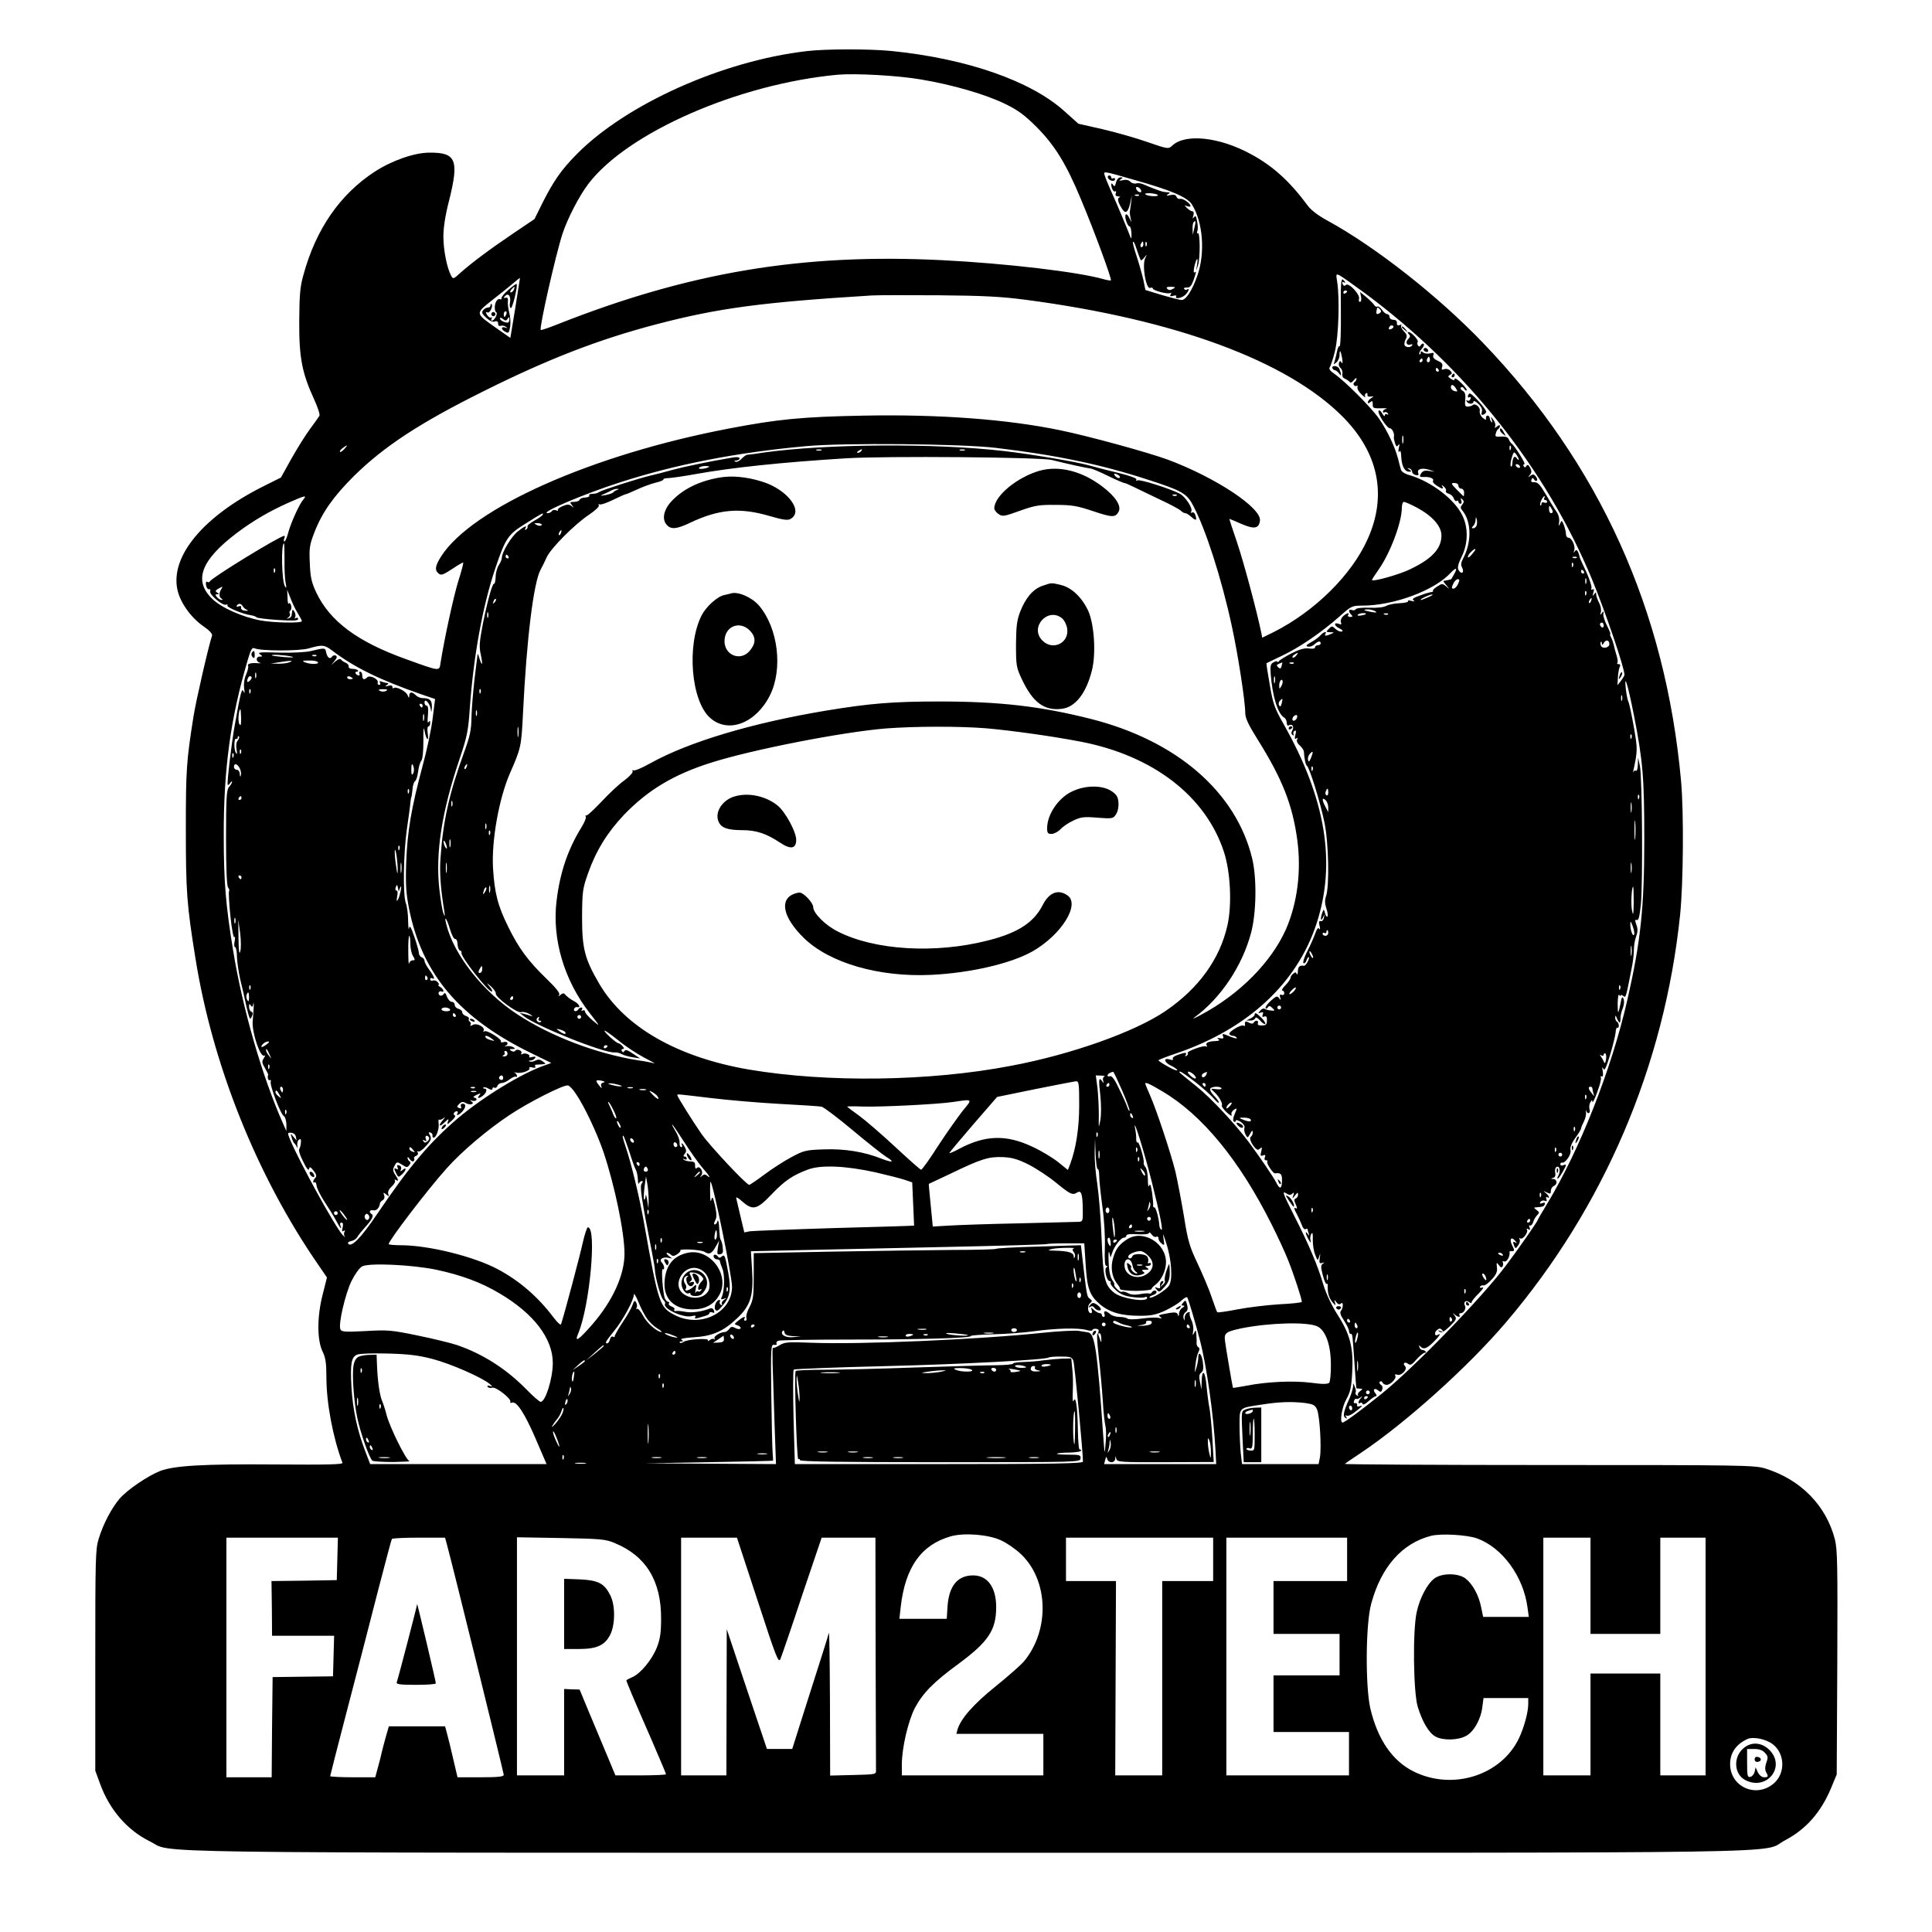<?xml version="1.0" standalone="no"?>
<!DOCTYPE svg PUBLIC "-//W3C//DTD SVG 20010904//EN"
 "http://www.w3.org/TR/2001/REC-SVG-20010904/DTD/svg10.dtd">
<svg version="1.0" xmlns="http://www.w3.org/2000/svg"
 width="1024pt" height="1024pt" viewBox="0 0 1024 1024"
 preserveAspectRatio="xMidYMid meet">

<g transform="translate(0,1024) scale(0.1,-0.1)"
fill="#000000" stroke="none">
<path d="M4276 9969 c-445 -51 -958 -281 -1220 -547 -81 -82 -122 -141 -181
-258 l-42 -85 -114 -77 c-123 -83 -222 -157 -281 -210 -35 -32 -37 -32 -47
-13 -22 40 -41 137 -41 207 0 47 10 113 30 190 54 216 38 256 -103 255 -81 0
-200 -42 -291 -101 -184 -120 -312 -305 -378 -548 -18 -63 -21 -107 -22 -247
-1 -192 15 -273 80 -414 18 -40 31 -78 27 -85 -4 -6 -26 -38 -50 -70 -24 -32
-68 -103 -99 -158 l-55 -99 -92 -46 c-318 -159 -494 -370 -457 -547 14 -68 71
-149 139 -196 31 -21 48 -40 45 -49 -18 -52 -85 -344 -98 -426 -38 -239 -41
-285 -41 -600 0 -332 5 -400 51 -685 90 -563 324 -1149 647 -1618 l50 -73 -23
-91 c-30 -117 -30 -241 0 -302 16 -33 20 -62 20 -137 0 -136 35 -320 85 -452
4 -9 -72 -11 -357 -9 -378 3 -532 -6 -608 -34 -66 -26 -174 -99 -216 -147 -43
-51 -86 -132 -111 -213 -17 -54 -18 -105 -18 -644 l0 -585 26 -71 c50 -137
144 -245 264 -304 129 -64 -202 -60 4335 -60 4580 0 4194 -6 4331 66 112 59
191 149 245 279 l29 70 3 592 c2 520 1 600 -13 655 -47 180 -182 317 -370 375
-57 17 -120 18 -1147 18 -598 0 -1084 3 -1080 6 4 4 41 29 83 57 238 159 569
456 770 692 520 610 841 1361 924 2162 17 171 20 538 5 708 -82 906 -432 1680
-1051 2324 -237 247 -568 507 -822 646 -47 25 -88 56 -105 79 -95 129 -185
211 -302 274 -167 91 -346 110 -416 46 -21 -20 -22 -20 -135 19 -63 22 -170
52 -239 68 l-124 28 -75 67 c-179 161 -518 279 -920 319 -117 11 -343 11 -445
-1z m604 -150 c169 -28 347 -80 450 -131 67 -33 101 -58 165 -122 97 -98 157
-196 235 -384 69 -164 164 -422 158 -428 -2 -2 -20 1 -38 6 -135 39 -519 84
-855 101 -741 37 -1341 -63 -2043 -341 -45 -18 -84 -31 -86 -29 -9 9 78 394
115 509 27 82 88 200 137 265 207 272 794 530 1322 579 93 8 319 -4 440 -25z
m1141 -535 c190 -54 271 -89 296 -127 59 -93 72 -257 29 -379 -27 -77 -60
-128 -83 -128 -9 0 -56 12 -104 26 l-88 27 -11 54 c-7 30 -23 87 -36 126 -13
39 -22 73 -19 75 2 3 7 -4 11 -14 12 -37 27 -79 31 -83 2 -3 10 4 19 15 14 18
15 18 4 -4 -18 -37 4 -166 26 -158 8 3 14 2 14 -3 0 -11 81 -32 93 -24 6 4 7
1 2 -7 -6 -10 -3 -12 13 -8 12 4 20 2 16 -3 -9 -16 29 -10 48 8 18 17 25 39 9
28 -5 -3 -12 -1 -15 4 -3 4 4 8 15 7 16 -1 24 9 35 39 16 48 16 48 5 41 -5 -4
-5 9 -1 30 11 47 22 57 15 13 l-5 -34 10 30 c12 37 11 177 -1 169 -5 -3 -6 2
-3 11 4 8 3 32 -1 52 -5 28 -9 33 -16 22 -8 -10 -9 -8 -4 9 4 13 2 22 -5 22
-6 0 -19 8 -28 17 -16 16 -16 16 1 10 9 -3 17 -3 17 1 0 14 -42 43 -55 38 -7
-2 -16 2 -19 11 -5 11 -14 13 -34 9 -20 -5 -23 -4 -12 4 13 8 13 10 -2 11 -10
1 -21 2 -25 3 -11 2 -74 26 -100 38 -12 6 -30 9 -40 6 -10 -3 -25 1 -32 9 -8
9 -23 12 -40 8 -19 -4 -22 -3 -11 5 13 8 13 10 -1 10 -10 0 -20 -11 -24 -27
-5 -21 -8 -24 -16 -12 -5 8 -9 9 -9 2 0 -21 12 -43 21 -37 5 3 6 -2 3 -10 -4
-11 0 -16 12 -17 11 0 14 -3 7 -5 -13 -6 -8 -26 15 -62 18 -28 32 -17 43 35
l8 38 -4 -40 c-3 -22 -6 -44 -7 -50 0 -5 2 -21 5 -35 6 -21 5 -21 -7 4 -7 16
-16 24 -20 18 -7 -12 10 -62 21 -62 5 0 9 -17 10 -38 1 -20 -1 -30 -4 -22 -11
30 -76 187 -103 245 -15 33 -30 70 -34 83 -9 27 -16 28 165 -24z m27 -53 c3
-8 -1 -12 -9 -9 -7 2 -15 10 -17 17 -3 8 1 12 9 9 7 -2 15 -10 17 -17z m88
-24 c10 -10 -48 -9 -64 2 -8 5 0 7 22 7 19 -1 38 -5 42 -9z m-99 -3 c-3 -3
-12 -4 -19 -1 -8 3 -5 6 6 6 11 1 17 -2 13 -5z m293 -174 l-8 -35 -1 31 c-1
17 2 34 6 37 11 12 12 3 3 -33z m-270 -85 c0 -8 -4 -15 -10 -15 -5 0 -7 7 -4
15 4 8 8 15 10 15 2 0 4 -7 4 -15z m17 -7 c-3 -8 -6 -5 -6 6 -1 11 2 17 5 13
3 -3 4 -12 1 -19z m1159 -253 c536 -398 958 -929 1201 -1513 71 -172 174 -474
173 -509 0 -4 -9 -19 -19 -32 l-18 -23 2 38 c1 22 5 47 9 57 6 11 4 17 -5 17
-7 0 -10 3 -7 6 4 3 2 20 -3 37 -6 18 -12 43 -15 56 -3 13 -9 32 -15 43 -5 10
-7 18 -4 18 3 0 -5 19 -17 43 -12 23 -21 51 -20 62 3 17 1 18 -8 5 -9 -12 -10
-11 -5 6 3 12 -1 34 -10 50 -8 16 -15 36 -15 44 0 13 -1 13 -11 0 -8 -12 -9
-10 -4 9 5 16 4 21 -4 17 -6 -4 -9 -2 -6 7 3 7 -9 45 -26 83 -18 38 -33 71
-34 74 -10 41 -18 52 -27 39 -8 -11 -9 -10 -4 4 7 22 -13 67 -31 67 -7 0 -13
9 -13 19 0 11 -5 32 -11 48 -11 26 -12 27 -20 8 -8 -16 -9 -15 -5 9 2 18 -3
39 -15 55 -10 14 -35 55 -56 91 -29 50 -43 65 -60 64 -15 -1 -20 3 -16 13 5
12 7 12 14 2 4 -8 11 -10 15 -6 4 3 1 13 -6 22 -10 12 -16 13 -29 3 -14 -11
-14 -11 -3 4 11 13 11 21 2 39 -9 16 -14 18 -20 9 -5 -9 -9 -9 -14 -1 -4 6 -2
11 4 11 9 0 -52 98 -69 110 -4 3 -10 12 -14 21 -4 12 -16 16 -40 15 -29 -2
-34 0 -29 16 2 10 8 21 13 24 5 3 9 10 9 16 0 6 -6 6 -15 -2 -13 -11 -14 -10
-10 1 3 8 -1 23 -10 34 -15 20 -15 20 -8 0 3 -11 3 -17 -1 -13 -4 3 -9 13 -10
22 -3 19 -22 17 -20 -2 2 -9 -4 -8 -18 4 -11 10 -17 26 -15 36 5 19 -25 43
-37 31 -3 -4 -15 -7 -25 -8 -15 -1 -18 5 -15 36 3 28 -1 41 -14 48 -9 5 -13
13 -9 17 5 5 12 2 17 -6 5 -8 11 -12 14 -9 3 3 -10 21 -29 39 -19 19 -35 29
-35 22 0 -9 -5 -9 -20 0 -16 11 -17 14 -5 21 13 7 13 10 1 23 -8 8 -22 11 -31
7 -14 -5 -16 -2 -11 13 4 15 -1 22 -24 32 -20 9 -27 18 -23 29 5 13 2 15 -17
10 -13 -3 -30 -1 -37 5 -10 8 -13 7 -13 -2 0 -8 -3 -10 -7 -7 -3 4 2 16 12 27
10 11 15 23 11 27 -4 4 -11 1 -15 -6 -6 -10 -10 -10 -16 -1 -4 6 -4 14 -1 17
8 8 -33 53 -48 53 -6 0 -6 -4 1 -11 9 -9 8 -15 -3 -26 -17 -17 -8 -37 13 -29
8 3 11 1 8 -4 -8 -13 -32 -13 -40 0 -3 5 -1 19 5 31 10 17 8 25 -9 43 -12 12
-18 26 -14 31 5 4 1 6 -8 2 -11 -4 -16 0 -15 11 1 11 -6 17 -19 17 -11 0 -20
7 -20 15 0 8 -6 15 -12 15 -7 0 -20 10 -28 23 -9 12 -20 20 -25 17 -5 -3 -12
1 -17 9 -4 7 -23 26 -41 41 l-33 27 5 -26 c3 -14 0 -26 -6 -26 -5 0 -8 7 -5
15 9 21 -53 88 -69 75 -8 -8 -13 -6 -18 5 -3 9 -2 13 4 10 14 -9 12 1 -2 13
-10 8 -13 -28 -11 -174 1 -101 -2 -182 -7 -179 -4 3 -11 -11 -14 -31 -4 -19
-10 -43 -13 -52 -6 -15 -5 -15 10 -3 9 7 17 25 17 39 0 33 6 26 14 -18 3 -21
2 -30 -3 -22 -7 11 -9 11 -14 -1 -3 -9 0 -21 8 -27 7 -6 12 -20 10 -31 -3 -12
3 -22 13 -26 9 -4 20 -11 25 -17 5 -7 12 -4 22 8 8 11 15 15 15 9 0 -7 -5 -15
-10 -18 -6 -4 -8 -11 -4 -16 3 -5 10 -7 15 -4 5 3 6 0 4 -7 -3 -8 7 -25 21
-38 15 -14 24 -20 20 -13 -3 6 -2 15 4 18 6 4 9 1 8 -7 -2 -8 5 -12 17 -10 18
2 18 2 3 -8 -10 -6 -18 -16 -18 -22 0 -7 4 -7 13 1 11 8 13 6 13 -12 -1 -20 4
-22 44 -21 25 1 37 -1 28 -3 -10 -2 -18 -9 -18 -14 0 -6 4 -8 9 -4 5 3 13 0
17 -6 4 -8 3 -9 -4 -5 -7 4 -12 1 -12 -6 -1 -7 -7 -2 -14 11 -7 13 -16 19 -19
14 -8 -13 44 -93 60 -93 12 0 26 -30 21 -46 -1 -5 2 -20 6 -33 6 -18 10 -21
17 -10 7 9 8 4 3 -16 -3 -18 -2 -25 3 -18 6 8 9 -2 10 -27 2 -49 18 -80 41
-80 15 0 15 2 2 11 -13 9 -13 10 0 6 8 -2 15 -10 15 -18 0 -7 9 -15 19 -17 14
-3 17 0 13 11 -8 21 20 29 58 17 l30 -10 -31 4 c-22 4 -33 0 -42 -14 -10 -17
-8 -19 17 -18 32 1 54 -9 46 -22 -3 -4 6 -15 20 -24 29 -19 39 -20 29 -3 -5 8
-3 8 9 -2 9 -7 14 -18 11 -23 -3 -5 3 -12 15 -15 11 -3 23 -14 26 -24 4 -11
11 -17 16 -14 5 4 9 1 9 -4 0 -6 5 -11 11 -11 6 0 8 7 4 18 -5 13 -4 14 6 5
10 -10 9 -15 -1 -28 -10 -12 -10 -18 1 -31 49 -59 50 -169 3 -256 -11 -21 -12
-33 -4 -47 6 -12 6 -22 1 -26 -6 -3 -14 3 -20 13 -7 14 -3 31 16 71 35 70 36
156 3 221 -42 85 -164 177 -277 211 -24 6 -45 19 -47 28 -3 9 -10 36 -16 60
-16 62 -56 147 -100 211 -39 57 -180 199 -238 239 -22 15 -30 27 -24 34 5 7
18 46 28 87 19 80 25 273 12 363 -8 47 -7 47 15 36 12 -7 72 -49 133 -94z
m-4505 -78 l-26 -158 -70 49 c-119 84 -118 78 -24 153 45 35 96 76 113 91 17
14 31 26 32 25 0 -1 -11 -73 -25 -160z m3486 102 c-14 -8 -22 -8 -30 0 -8 8
-3 11 19 11 25 -1 27 -2 11 -11z m923 -13 c0 -3 -4 -8 -10 -11 -5 -3 -10 -1
-10 4 0 6 5 11 10 11 6 0 10 -2 10 -4z m-1703 -45 c790 -104 1384 -323 1679
-619 191 -192 237 -418 133 -649 -84 -189 -279 -382 -496 -492 l-63 -31 -4 22
c-25 122 -95 381 -129 482 -24 69 -42 126 -41 126 2 0 30 -12 64 -27 68 -29
92 -25 98 17 10 67 -234 229 -489 324 -107 39 -413 123 -567 155 -283 59 -646
86 -1049 78 -322 -6 -452 -19 -708 -68 -729 -139 -1363 -422 -1527 -678 -32
-51 -35 -73 -13 -91 13 -11 25 -6 71 24 31 21 57 36 59 34 2 -2 -9 -46 -26
-98 -25 -81 -74 -306 -94 -433 -7 -46 1 -47 -185 20 -256 92 -401 200 -474
353 -25 54 -31 80 -34 155 -4 81 -1 98 25 165 41 105 101 190 212 300 157 154
347 279 681 445 344 172 613 276 918 356 328 86 560 117 1142 153 30 2 190 2
355 1 238 -2 333 -7 462 -24z m1883 -61 c0 -4 -6 -10 -14 -13 -12 -5 -14 2 -7
31 2 7 21 -10 21 -18z m59 -91 c-16 -10 -23 -4 -14 10 3 6 11 8 17 5 6 -4 5
-9 -3 -15z m197 -176 c-10 -10 -19 5 -10 18 6 11 8 11 12 0 2 -7 1 -15 -2 -18z
m-36 7 c0 -5 -5 -10 -11 -10 -5 0 -7 5 -4 10 3 6 8 10 11 10 2 0 4 -4 4 -10z
m85 -50 c3 -5 1 -10 -4 -10 -6 0 -11 5 -11 10 0 6 2 10 4 10 3 0 8 -4 11 -10z
m92 -99 c10 -16 9 -18 -8 -14 -10 3 -19 12 -19 19 0 20 13 17 27 -5z m-280
-288 c-3 -10 -5 -2 -5 17 0 19 2 27 5 18 2 -10 2 -26 0 -35z m-2157 -27 c317
-38 550 -86 800 -167 183 -59 210 -74 243 -137 66 -123 151 -385 206 -641 32
-146 71 -398 71 -459 0 -28 16 -62 66 -142 131 -209 185 -347 210 -533 22
-165 0 -334 -60 -472 -78 -175 -246 -345 -451 -454 -33 -18 -49 -24 -35 -14
139 101 254 272 301 449 28 105 31 288 6 393 -85 353 -400 626 -857 741 -265
67 -484 92 -800 92 -248 0 -368 -10 -599 -48 -392 -65 -731 -166 -935 -280
-43 -24 -83 -41 -89 -37 -5 3 -7 1 -4 -5 4 -5 -15 -26 -42 -47 -28 -19 -82
-70 -122 -113 -40 -42 -76 -76 -81 -74 -5 1 -7 -2 -3 -7 3 -6 -8 -32 -25 -59
-71 -116 -112 -237 -130 -386 -25 -203 40 -422 176 -596 56 -72 57 -74 17 -40
-23 19 -42 41 -42 48 -1 7 -6 10 -13 6 -7 -4 -8 -3 -4 4 4 7 3 12 -3 12 -5 0
-13 -4 -16 -10 -9 -14 -28 -12 -22 3 2 6 10 11 16 9 22 -5 10 18 -17 32 -16 8
-34 22 -42 30 -10 13 -16 14 -28 4 -13 -11 -14 -11 -8 0 5 8 -18 37 -68 85
-96 93 -146 160 -201 272 -57 114 -74 183 -82 315 -8 147 32 369 90 502 58
133 60 138 69 318 19 393 56 692 93 760 8 14 22 43 32 65 21 48 150 178 228
229 32 22 53 42 49 48 -4 6 -2 8 3 5 6 -4 38 7 71 23 34 17 64 30 67 30 3 0
30 11 58 24 29 14 73 30 99 37 26 6 46 14 44 18 -2 3 10 7 27 7 18 1 82 10
142 21 194 35 461 63 800 84 213 13 1030 6 1090 -9 75 -19 190 -44 204 -45 8
0 50 -18 93 -39 43 -21 83 -38 87 -38 5 0 26 -9 48 -20 21 -10 83 -40 137 -66
55 -25 106 -53 114 -60 7 -8 18 -14 25 -14 6 0 21 -10 34 -22 23 -21 29 -15
17 16 -3 9 -11 13 -17 9 -6 -3 -7 -1 -3 6 10 16 -31 79 -62 95 -56 28 -211 77
-223 70 -7 -4 -9 -3 -6 3 6 9 -40 24 -158 52 -22 5 -65 17 -95 25 -63 18 -313
60 -445 75 -367 43 -949 39 -1280 -8 -38 -6 -75 -11 -82 -11 -7 0 -21 -9 -32
-21 -11 -12 -25 -19 -33 -16 -9 4 -7 6 5 6 9 1 17 6 17 11 0 7 -14 9 -37 5
-125 -21 -254 -48 -321 -66 -42 -12 -93 -25 -112 -29 -67 -16 -255 -76 -275
-88 -5 -4 -14 -7 -20 -8 -5 0 -16 -2 -23 -2 -7 -1 -11 -5 -9 -9 3 -5 -7 -9
-21 -10 -15 0 -28 -6 -30 -12 -2 -6 -15 -11 -29 -11 -23 0 -24 -2 -12 -17 12
-16 12 -17 -2 -5 -13 10 -22 10 -48 -1 -17 -7 -28 -17 -24 -21 4 -4 0 -4 -9
-1 -9 4 -19 2 -23 -4 -3 -6 -14 -11 -23 -11 -43 2 193 102 386 164 295 95 617
158 982 191 201 19 825 13 1010 -9z m-3455 -6 c-10 -11 -21 -18 -23 -15 -3 3
3 12 14 20 27 20 30 18 9 -5z m6182 -2 c-3 -8 -6 -5 -6 6 -1 11 2 17 5 13 3
-3 4 -12 1 -19z m-3654 -5 c-7 -2 -19 -2 -25 0 -7 3 -2 5 12 5 14 0 19 -2 13
-5z m212 -3 c-3 -5 -12 -10 -18 -10 -7 0 -6 4 3 10 19 12 23 12 15 0z m548 3
c-7 -2 -19 -2 -25 0 -7 3 -2 5 12 5 14 0 19 -2 13 -5z m2937 -48 c0 -5 -4 -3
-10 5 -11 18 -22 8 -24 -24 0 -14 -4 -22 -8 -18 -4 4 -2 24 4 44 10 34 13 36
24 20 7 -9 13 -21 14 -27z m5 -35 c3 -5 2 -10 -4 -10 -5 0 -13 5 -16 10 -3 6
-2 10 4 10 5 0 13 -4 16 -10z m-4296 -4 c-12 -10 -60 -16 -54 -6 3 5 18 10 32
10 15 0 24 -2 22 -4z m2170 -45 c7 -5 9 -11 5 -14 -5 -3 -15 1 -22 9 -14 16
-5 18 17 5z m1801 -56 c0 -8 7 -15 15 -15 8 0 15 -9 15 -20 0 -11 -1 -20 -2
-20 -2 0 -18 16 -37 35 -31 32 -32 35 -12 35 12 0 21 -6 21 -15z m-4460 -22
c-8 -3 -17 -9 -20 -13 -3 -4 -21 -10 -40 -14 -32 -5 -33 -5 -10 5 14 6 32 15
40 19 8 5 22 9 30 9 13 -1 13 -1 0 -6z m2967 -29 c-3 -3 -12 -4 -19 -1 -8 3
-5 6 6 6 11 1 17 -2 13 -5z m-4629 -21 c-22 -26 -65 -121 -80 -175 -7 -27 -16
-48 -20 -48 -4 0 -5 7 -2 15 4 8 4 15 1 15 -23 0 -387 -223 -395 -242 -2 -5
-8 -5 -14 -2 -6 4 -8 -3 -6 -17 2 -13 9 -23 15 -22 7 2 10 -3 7 -11 -6 -17 66
-78 84 -71 7 3 11 1 7 -4 -5 -10 82 -46 125 -52 14 -2 27 -7 30 -11 3 -4 54
-10 113 -14 80 -5 107 -4 107 5 0 7 -5 9 -12 5 -7 -4 -8 -3 -4 4 4 7 2 20 -3
29 -10 17 -12 15 -15 -16 0 -8 -8 -16 -16 -18 -12 -4 -13 -3 -1 5 7 5 11 14 7
20 -3 6 -2 13 3 16 5 3 7 15 4 27 -3 11 -9 16 -12 10 -4 -5 -7 9 -7 32 l-2 41
18 -45 c9 -24 26 -60 38 -79 12 -19 22 -38 22 -42 0 -12 -148 -9 -216 3 -99
18 -211 68 -259 115 -101 97 -60 205 130 349 88 66 172 115 275 161 86 38 99
41 78 17z m6577 7 c-3 -5 -1 -10 4 -10 6 0 11 -4 11 -10 0 -5 -7 -7 -15 -4 -8
4 -15 1 -15 -7 0 -7 -3 -10 -6 -7 -6 7 13 48 22 48 3 0 2 -4 -1 -10z m-674
-51 c81 -44 129 -98 129 -147 0 -71 -52 -126 -172 -182 -56 -26 -186 -63 -196
-55 -2 2 15 28 37 59 60 86 121 248 121 324 0 17 5 32 11 32 6 0 38 -14 70
-31z m719 -21 c0 -5 -4 -8 -10 -8 -5 0 -10 10 -10 23 0 18 2 19 10 7 5 -8 10
-18 10 -22z m-5355 -18 c-3 -5 -23 -19 -45 -31 -22 -12 -37 -26 -34 -30 2 -4
-1 -11 -7 -15 -8 -4 -9 -3 -5 4 12 20 -3 14 -40 -15 -34 -27 -84 -110 -84
-139 0 -8 -7 -26 -16 -39 -9 -14 -17 -42 -17 -64 -1 -21 -5 -37 -8 -35 -9 5
-35 -90 -60 -214 -18 -94 -20 -121 -11 -160 12 -55 8 -70 -7 -21 -5 19 -10 27
-10 19 -1 -8 -8 -67 -16 -130 -7 -64 -15 -154 -16 -200 -1 -71 -8 -102 -40
-190 -77 -212 -111 -362 -124 -555 -6 -79 0 -163 20 -285 4 -28 4 -31 -4 -13
-6 12 -15 69 -22 127 -22 194 12 413 107 694 40 118 46 149 54 268 20 279 69
546 136 744 54 159 66 177 163 237 87 55 96 59 86 43z m4951 -56 c-3 -8 -11
-14 -18 -14 -9 0 -9 3 0 12 7 7 13 21 13 33 1 17 2 18 6 2 3 -10 2 -25 -1 -33z
m-4956 2 c-4 -4 -16 -4 -26 2 -16 9 -14 10 8 9 15 -1 23 -6 18 -11z m103 -41
c-3 -9 -8 -14 -10 -11 -3 3 -2 9 2 15 9 16 15 13 8 -4z m-1465 -142 c-1 -49 2
-104 6 -123 5 -28 5 -31 -4 -17 -17 27 -21 227 -5 227 2 0 3 -39 3 -87z m6312
54 c0 -2 -9 -14 -20 -27 -11 -13 -20 -18 -20 -12 0 6 7 18 16 26 15 15 24 20
24 13z m-5125 -37 c3 -5 1 -10 -4 -10 -6 0 -11 5 -11 10 0 6 2 10 4 10 3 0 8
-4 11 -10z m5662 -6 c-3 -3 -12 -4 -19 -1 -8 3 -5 6 6 6 11 1 17 -2 13 -5z
m-20 -46 c-3 -8 -6 -5 -6 6 -1 11 2 17 5 13 3 -3 4 -12 1 -19z m-6880 -30 c-3
-8 -6 -5 -6 6 -1 11 2 17 5 13 3 -3 4 -12 1 -19z m6251 -10 c-7 -12 -14 -24
-15 -26 0 -2 -9 -5 -20 -7 -10 -2 -20 -4 -22 -4 -2 -1 4 -11 15 -23 19 -23 19
-23 -1 -6 -20 16 -22 16 -48 -1 -15 -9 -25 -20 -22 -23 3 -2 -1 -5 -7 -6 -7 0
-35 -8 -61 -18 -35 -12 -45 -19 -35 -26 9 -6 5 -7 -11 -3 -13 4 -21 3 -18 -1
3 -5 -17 -10 -43 -11 -27 -1 -59 -7 -72 -14 -14 -8 -50 -12 -90 -10 -37 1 -69
-2 -72 -8 -4 -6 -13 -8 -21 -4 -18 6 -20 -8 -3 -25 9 -9 8 -12 -6 -12 -9 0
-14 5 -11 10 10 15 -6 12 -26 -6 -10 -9 -15 -23 -12 -32 5 -11 2 -14 -10 -9
-28 11 -28 -9 1 -23 17 -8 22 -14 14 -17 -7 -3 -22 3 -33 13 -18 17 -21 17
-36 1 -16 -16 -16 -17 7 -18 23 0 23 -1 5 -9 -28 -12 -37 -12 -30 0 10 17 -10
11 -26 -7 -9 -10 -31 -27 -50 -37 -26 -15 -30 -20 -17 -23 10 -3 25 3 34 11
18 18 34 21 34 6 0 -5 -7 -10 -15 -10 -8 0 -15 -5 -15 -11 0 -7 -12 -9 -32 -6
-24 3 -49 -4 -93 -26 -33 -17 -63 -36 -67 -42 -4 -5 -8 -6 -8 -2 0 4 -9 3 -19
-3 -17 -8 -19 -18 -16 -63 9 -117 38 -211 71 -230 8 -4 14 -17 14 -28 0 -11 5
-17 10 -14 18 11 31 -5 20 -25 -7 -13 -7 -21 2 -26 6 -4 8 -3 4 4 -3 6 -1 14
5 18 9 5 10 -1 5 -20 -5 -20 -4 -26 5 -20 8 5 9 3 4 -5 -4 -8 1 -21 14 -32 12
-11 21 -25 22 -32 2 -38 9 -71 16 -76 14 -9 72 -197 93 -301 22 -104 27 -338
8 -391 -7 -20 -6 -40 2 -64 7 -20 9 -39 6 -43 -4 -3 -10 5 -13 18 -6 22 -7 23
-14 4 -11 -28 -10 -54 2 -29 l9 20 -3 -20 c-2 -11 -9 -19 -16 -17 -10 2 -12
-5 -7 -25 4 -16 3 -23 -2 -16 -5 9 -12 1 -21 -25 -7 -20 -26 -63 -42 -94 -16
-31 -25 -59 -20 -63 5 -3 13 4 16 16 4 11 9 18 12 16 6 -7 -16 -47 -25 -46
-23 4 -32 -4 -33 -28 0 -16 -3 -22 -6 -15 -4 10 -8 10 -19 1 -8 -6 -14 -16
-14 -22 0 -6 -12 -24 -27 -39 -15 -15 -22 -28 -17 -28 6 0 11 -6 11 -14 0 -8
-6 -12 -14 -9 -9 4 -12 -1 -8 -13 5 -16 4 -17 -6 -4 -9 13 -15 11 -44 -15 -18
-16 -30 -34 -27 -39 2 -4 8 -2 12 5 6 9 12 9 24 -4 15 -14 14 -15 -7 -13 -13
1 -28 5 -34 9 -6 4 -17 -1 -24 -10 -12 -15 -12 -16 3 -10 13 4 15 2 11 -10 -5
-12 -2 -15 8 -11 11 4 15 -1 14 -21 0 -21 -5 -26 -26 -26 -18 -1 -25 3 -22 12
6 15 -13 18 -22 3 -4 -7 -13 -7 -26 0 -18 10 -23 6 -20 -13 1 -5 -3 -6 -8 -3
-13 8 -82 -34 -75 -45 3 -5 11 -9 19 -9 8 0 17 -5 20 -11 4 -5 -10 -3 -30 5
-46 19 -49 20 -42 2 4 -10 -1 -12 -16 -9 -16 3 -18 2 -9 -5 9 -6 4 -9 -17 -10
-37 -1 -54 -10 -45 -24 4 -6 2 -8 -4 -4 -12 7 -106 -27 -97 -36 4 -3 1 -9 -6
-14 -8 -4 -10 -3 -5 4 9 15 -2 15 -42 1 -18 -6 -29 -15 -26 -21 4 -6 -1 -8
-14 -4 -36 12 -34 -13 2 -31 20 -9 36 -21 36 -25 0 -5 -22 3 -50 19 -27 15
-50 30 -50 33 0 3 44 20 98 38 376 129 637 371 740 687 105 321 49 661 -174
1056 -49 86 -57 109 -74 210 -11 62 -19 113 -17 114 1 1 38 18 81 39 92 43
210 124 305 208 63 56 67 58 121 58 167 0 383 80 469 174 29 30 38 28 19 -6z
m687 12 c3 -5 1 -10 -4 -10 -6 0 -11 5 -11 10 0 6 2 10 4 10 3 0 8 -4 11 -10z
m12 -62 c-3 -7 -5 -2 -5 12 0 14 2 19 5 13 2 -7 2 -19 0 -25z m-679 -3 c-6
-14 -17 -25 -24 -25 -11 0 -11 5 -2 25 6 14 17 25 24 25 11 0 11 -5 2 -25z
m-6555 -27 c-13 -21 -13 -42 0 -50 8 -5 9 -8 1 -8 -6 0 -17 7 -24 15 -10 12
-10 15 1 15 12 0 12 2 0 9 -11 7 -10 11 5 20 25 14 27 14 17 -1z m7234 -30
c-3 -8 -6 -5 -6 6 -1 11 2 17 5 13 3 -3 4 -12 1 -19z m-836 -13 c-18 -8 -36
-15 -40 -15 -13 1 45 29 59 29 8 0 0 -6 -19 -14z m-4950 -28 c-10 -9 -11 -8
-5 6 3 10 9 15 12 12 3 -3 0 -11 -7 -18z m5812 8 c-3 -9 -8 -14 -10 -11 -3 3
-2 9 2 15 9 16 15 13 8 -4z m-7146 -29 c4 -7 15 -16 23 -19 8 -4 4 -5 -10 -4
-15 1 -24 8 -22 16 2 9 -3 11 -13 7 -9 -3 -13 -2 -10 4 9 14 23 12 32 -4z
m6003 -26 c11 -7 5 -8 -20 -4 -43 8 -51 14 -19 14 13 0 31 -5 39 -10z m-4703
-32 c-3 -7 -5 -2 -5 12 0 14 2 19 5 13 2 -7 2 -19 0 -25z m4653 18 c0 -2 -11
-6 -25 -8 -13 -3 -22 -1 -19 3 5 9 44 13 44 5z m117 -2 c-3 -3 -12 -4 -19 -1
-8 3 -5 6 6 6 11 1 17 -2 13 -5z m1143 -60 c0 -8 -4 -12 -10 -9 -5 3 -10 10
-10 16 0 5 5 9 10 9 6 0 10 -7 10 -16z m30 -98 c0 -20 -38 -27 -45 -8 -3 8 -3
17 0 20 3 3 5 -1 5 -9 1 -10 4 -9 11 4 11 19 29 14 29 -7z m-6771 -33 c116
-89 255 -157 471 -232 l76 -26 -13 -104 c-7 -57 -31 -170 -53 -250 -61 -227
-81 -350 -87 -511 -4 -119 -1 -163 15 -246 69 -348 270 -584 656 -770 l98 -48
-33 -12 c-121 -41 -327 -167 -461 -280 -151 -129 -256 -253 -428 -507 -87
-129 -139 -182 -155 -158 -3 5 4 11 16 13 12 2 27 11 33 22 6 10 24 32 39 49
38 41 50 64 37 72 -17 11 -11 24 9 20 17 -3 32 13 35 38 1 4 7 12 15 16 8 5
11 16 7 26 -6 16 -4 16 11 4 15 -12 16 -12 11 2 -4 11 2 25 17 39 14 13 22 27
18 33 -3 6 -1 7 5 3 16 -10 15 0 -4 29 -12 18 -13 28 -4 44 13 25 14 25 44 6
20 -13 25 -14 35 -1 8 10 9 16 1 21 -5 3 -10 12 -10 18 0 7 5 4 11 -6 6 -9 15
-15 20 -12 5 4 7 10 4 15 -3 4 2 11 11 14 8 3 12 11 8 17 -4 7 -3 9 3 6 5 -4
24 10 41 29 27 30 30 39 21 56 -9 16 -8 19 3 15 7 -2 12 -10 10 -16 -1 -6 2
-11 6 -11 14 0 30 44 27 74 -2 15 -1 25 2 22 4 -3 13 0 22 6 12 10 12 8 -1 -8
-27 -31 -21 -41 8 -13 22 21 24 21 18 4 -6 -17 -4 -17 20 5 15 13 22 26 17 28
-13 4 -4 22 10 22 6 0 7 -4 4 -10 -10 -16 5 -12 23 6 21 22 24 44 5 44 -9 0
-13 -6 -10 -14 4 -10 1 -13 -9 -9 -14 5 -14 8 0 22 12 12 20 13 34 5 22 -14
51 -6 31 8 -11 8 -10 9 3 4 10 -3 20 -1 23 4 3 5 -2 10 -10 12 -10 2 -6 7 11
15 22 10 24 10 14 -3 -15 -17 -1 -18 20 -1 19 15 24 37 8 37 -6 0 -9 3 -6 6 4
3 16 1 27 -6 15 -8 21 -8 21 0 0 6 5 8 10 5 6 -3 13 1 16 9 3 9 14 16 24 16 9
0 29 9 42 20 14 10 28 16 32 13 3 -3 6 -1 6 5 0 5 -6 13 -12 16 -7 3 -3 3 8 1
26 -7 77 11 70 24 -4 5 4 7 16 3 13 -3 19 -1 15 5 -4 6 -1 11 6 10 6 0 21 1
32 2 19 2 20 2 1 16 -14 10 -24 11 -38 4 -10 -6 -24 -8 -31 -5 -7 2 -5 5 5 5
9 1 20 6 24 13 5 8 0 9 -14 6 -12 -4 -20 -3 -17 2 7 11 -24 22 -37 13 -6 -3
-8 -1 -5 4 4 6 -1 14 -10 17 -9 4 -19 2 -22 -3 -4 -6 -12 -6 -21 -1 -12 8 -11
10 5 10 17 0 17 2 5 10 -8 5 -24 7 -35 5 -11 -3 -14 -2 -7 1 20 9 14 27 -8 21
-11 -3 -18 -2 -15 3 7 11 -74 62 -87 54 -6 -4 -8 -3 -5 3 11 18 -36 43 -57 31
-13 -7 -17 -7 -12 0 3 6 2 13 -4 17 -6 4 -8 10 -5 15 3 5 -4 11 -15 15 -11 3
-20 12 -20 20 0 7 -9 15 -20 18 -11 3 -20 12 -20 21 0 9 -7 16 -15 16 -9 0
-20 12 -26 27 -7 20 -12 24 -18 14 -5 -8 -14 -10 -20 -7 -6 4 -9 12 -5 17 3 5
10 7 15 4 5 -4 9 -2 9 4 0 5 -8 15 -17 20 -10 6 -14 11 -9 11 5 0 3 6 -4 14
-6 8 -18 12 -26 9 -8 -3 -14 0 -14 7 0 6 5 8 10 5 18 -11 11 10 -15 45 -14 19
-25 40 -25 47 0 8 -7 16 -15 19 -8 4 -15 14 -15 23 0 10 -11 48 -24 86 -18 53
-25 63 -28 45 -2 -14 -4 4 -5 40 0 36 -6 78 -12 93 -16 42 -13 260 5 389 9 62
18 127 19 143 2 17 4 30 5 30 1 0 4 18 6 39 1 22 8 42 14 46 6 4 13 26 16 51
3 24 11 50 17 57 7 9 11 50 11 106 -1 61 1 79 6 53 9 -49 24 -63 17 -14 -3 20
-2 37 4 37 5 0 9 8 9 18 0 13 -2 14 -9 4 -5 -8 -6 8 -3 37 3 34 1 51 -7 51 -6
0 -11 7 -11 16 0 27 28 -3 33 -34 3 -22 4 -20 6 9 1 38 -10 49 -51 49 -10 0
-26 7 -34 15 -20 20 -34 19 -35 -2 0 -15 -2 -14 -9 3 -8 21 -63 48 -74 37 -3
-4 -6 -1 -6 6 0 8 -8 10 -22 6 -18 -5 -20 -4 -8 4 9 6 10 11 3 11 -6 0 -19 3
-29 7 -12 4 -15 3 -10 -5 4 -7 2 -12 -4 -12 -7 0 -10 6 -8 12 6 18 -42 42 -56
28 -16 -16 -26 -12 -26 10 0 11 -5 20 -11 20 -5 0 -7 -4 -4 -10 3 -5 2 -10 -4
-10 -5 0 -13 5 -16 10 -3 6 -1 10 6 10 7 0 9 3 5 8 -4 4 -18 7 -29 7 -13 0
-21 6 -19 13 1 7 -6 15 -15 19 -10 4 -21 11 -25 17 -4 6 -15 3 -30 -9 l-23
-20 18 22 c13 15 15 23 7 28 -7 4 -16 1 -21 -6 -10 -16 -25 -4 -31 26 -4 22
-8 22 -82 4 -27 -6 -99 -10 -167 -8 -97 3 -116 2 -102 -8 16 -12 16 -13 0 -13
-22 0 -22 -27 1 -33 9 -2 4 -3 -13 -2 -36 3 -57 -4 -50 -15 3 -4 -2 -25 -11
-46 -10 -23 -13 -51 -10 -73 4 -24 3 -30 -3 -16 -9 22 -15 0 -47 -180 -18
-101 -42 -307 -37 -315 2 -2 8 2 13 10 6 8 10 11 10 6 0 -5 -7 -17 -16 -27
-13 -15 -16 -53 -16 -269 0 -164 4 -255 11 -264 6 -7 8 -15 5 -19 -3 -3 0 -62
7 -131 7 -70 17 -120 21 -113 4 6 5 -3 2 -20 -4 -18 -3 -33 2 -33 5 0 10 -24
10 -53 1 -28 9 -81 17 -117 9 -36 24 -100 33 -144 16 -68 20 -75 28 -55 8 16
7 24 -2 27 -6 2 -12 13 -12 25 0 17 2 19 9 8 7 -11 10 -9 14 10 2 13 3 -1 1
-31 -2 -30 -4 -59 -5 -65 -3 -61 41 -192 62 -180 6 4 5 -2 -3 -14 -11 -17 -10
-25 7 -53 10 -18 18 -34 17 -35 -7 -9 0 -33 8 -28 5 3 7 0 5 -8 -7 -17 54
-177 70 -183 6 -3 12 -22 13 -42 l0 -37 -20 45 c-108 244 -212 603 -262 910
-39 238 -50 365 -50 610 -1 353 36 624 126 928 17 59 24 72 37 66 33 -15 235
-15 286 -1 73 21 84 20 124 -10z m5111 -28 c-7 -9 -15 -13 -19 -10 -3 3 1 10
9 15 21 14 24 12 10 -5z m-5325 -5 c19 -5 6 -6 -35 -3 -36 3 -67 7 -69 9 -8 7
73 2 104 -6z m132 4 c-3 -3 -12 -4 -19 -1 -8 3 -5 6 6 6 11 1 17 -2 13 -5z
m-142 -34 c-11 -5 -38 -8 -60 -8 l-40 1 45 7 c64 10 78 10 55 0z m150 0 c8
-12 -42 -12 -70 0 -16 7 -11 9 22 9 23 1 45 -3 48 -9z m5108 -19 c-4 -16 -8
-17 -18 -8 -10 10 -10 13 4 19 9 4 17 7 18 7 0 1 -1 -8 -4 -18z m64 13 c-3 -3
-12 -4 -19 -1 -8 3 -5 6 6 6 11 1 17 -2 13 -5z m-5500 -76 c-3 -7 -5 -2 -5 12
0 14 2 19 5 13 2 -7 2 -19 0 -25z m-30 -13 c-15 -16 -22 -11 -13 10 3 9 10 13
16 10 6 -4 5 -11 -3 -20z m543 9 c0 -2 -7 -4 -15 -4 -8 0 -15 4 -15 10 0 5 7
7 15 4 8 -4 15 -8 15 -10z m4887 -21 c-3 -10 -5 -4 -5 12 0 17 2 24 5 18 2 -7
2 -21 0 -30z m34 -20 c-10 -17 -10 -16 -11 3 0 23 13 41 18 25 2 -6 -1 -18 -7
-28z m1869 -153 c48 -246 55 -332 55 -660 0 -362 -19 -540 -90 -851 -84 -367
-250 -789 -424 -1078 -28 -46 -51 -86 -51 -88 0 -6 -110 -164 -167 -239 -127
-171 -487 -542 -662 -683 -104 -84 -195 -151 -205 -151 -17 0 -4 82 20 124 21
38 27 64 31 144 7 128 -11 200 -78 304 -30 47 -60 110 -74 156 -32 108 -77
214 -157 371 -55 109 -64 130 -44 118 18 -12 26 -13 35 -4 9 9 11 7 6 -8 -7
-20 -6 -20 9 -1 13 17 16 17 16 4 0 -9 -6 -18 -12 -20 -10 -4 -10 -10 0 -32 7
-15 8 -24 2 -21 -14 9 -12 -3 5 -33 8 -15 19 -40 25 -55 5 -16 14 -25 20 -22
5 3 10 4 10 1 0 -2 3 -13 6 -23 5 -15 4 -15 -5 -3 -16 23 -12 -1 5 -30 11 -19
14 -20 10 -5 -3 11 -1 27 4 35 7 11 9 2 8 -32 0 -25 5 -61 13 -79 13 -33 13
-33 21 -9 6 20 7 19 3 -7 -4 -27 -2 -31 13 -27 13 5 14 4 3 -4 -11 -8 -11 -18
0 -60 7 -28 16 -49 20 -47 4 3 7 -1 6 -8 -1 -39 6 -65 24 -87 17 -21 20 -22
15 -5 -6 18 -5 19 7 3 9 -12 17 -14 24 -7 13 13 14 -22 0 -39 -7 -8 -2 -24 17
-52 14 -22 26 -46 26 -55 0 -8 4 -15 8 -15 11 0 10 4 21 -155 5 -71 9 -131 10
-132 1 -2 9 -3 19 -3 16 -1 16 -1 0 -14 -10 -7 -14 -17 -10 -21 4 -5 1 -5 -6
-1 -7 4 -10 11 -7 16 3 4 1 19 -5 32 -8 19 -10 20 -8 3 0 -11 -9 -42 -20 -68
-31 -68 -36 -93 -21 -102 8 -6 10 -4 4 5 -5 8 -4 11 2 7 6 -4 24 3 39 15 43
32 52 42 32 35 -11 -4 -17 -2 -15 6 1 7 -3 11 -10 10 -7 -2 -10 4 -6 13 3 8 8
12 11 10 3 -3 12 0 21 6 13 10 14 10 4 -2 -15 -16 -17 -34 -4 -26 5 4 11 1 13
-5 2 -7 15 -1 32 15 16 14 33 26 39 26 5 0 4 7 -3 15 -17 20 -5 32 15 15 12
-10 16 -9 21 5 4 10 1 21 -7 25 -7 5 -10 13 -5 17 5 4 11 2 13 -4 3 -7 13 -13
22 -13 22 0 55 35 46 49 -4 7 0 8 10 5 22 -9 58 29 42 45 -15 15 -1 26 17 12
11 -9 20 -4 44 24 17 19 37 35 43 35 7 0 9 3 5 7 -4 5 -13 8 -18 8 -6 0 -13 7
-15 15 -3 9 -1 11 4 5 16 -19 33 -15 68 19 33 32 47 54 26 41 -17 -10 -21 12
-5 25 12 10 17 11 27 1 9 -10 8 -11 -8 -6 -15 5 -17 5 -6 -3 11 -8 24 -1 55
28 35 35 38 41 26 57 -12 15 -12 16 0 6 17 -15 34 -17 25 -3 -3 6 0 10 8 10
16 0 30 27 21 41 -10 17 7 31 22 18 8 -7 14 -7 14 -1 0 5 17 27 38 47 21 21
29 35 19 31 -11 -3 -16 -2 -12 5 4 5 12 8 18 6 6 -2 26 12 43 31 25 27 31 42
28 65 -3 27 -2 28 10 12 9 -13 15 -15 20 -7 4 7 4 16 1 22 -3 5 0 7 8 4 13 -5
31 27 28 49 -1 4 2 6 6 6 21 -3 22 3 8 30 -17 33 -5 50 16 24 10 -12 10 -14 2
-9 -15 8 -16 5 -7 -19 6 -14 8 -13 21 5 8 11 11 25 7 32 -4 6 -3 8 4 4 13 -8
44 33 35 47 -4 6 -1 7 7 2 10 -6 12 -4 7 9 -4 9 -3 14 2 11 5 -3 13 5 17 17 3
12 13 29 21 37 13 13 13 16 -3 28 -16 12 -16 13 -1 14 36 3 40 4 45 17 2 8 -2
10 -14 5 -12 -4 -15 -3 -10 6 5 7 15 10 23 7 11 -5 13 -2 9 9 -3 9 -2 13 4 10
17 -11 11 7 -7 22 -16 13 -16 13 5 3 19 -9 22 -8 22 9 0 10 7 21 15 25 21 8
19 36 -2 37 -15 1 -15 2 -2 6 11 2 15 12 12 27 -3 13 0 27 6 30 17 11 24 -20
11 -44 -7 -13 -8 -20 -2 -16 9 5 42 62 42 72 0 2 -7 1 -15 -2 -8 -4 -15 -1
-15 5 0 6 4 10 9 9 17 -5 51 44 45 66 -3 14 5 36 25 64 17 23 31 46 31 51 0 5
7 21 15 37 8 16 13 37 11 49 -2 11 -1 14 1 8 7 -21 25 -14 18 7 -3 11 -2 28 4
37 8 14 11 15 11 3 1 -8 12 14 25 50 14 36 23 71 20 78 -3 7 0 10 5 7 6 -4 8
7 5 27 -4 22 -3 27 3 14 6 -14 14 2 35 70 15 49 28 103 30 121 1 17 5 29 10
26 4 -2 7 3 7 11 0 8 -4 18 -10 21 -5 3 -10 14 -9 23 0 12 3 11 9 -5 5 -13 12
-23 15 -23 2 0 4 10 4 23 -1 12 5 36 12 53 7 18 9 39 4 50 -6 15 -10 10 -16
-25 -12 -60 -15 -60 -15 3 1 30 4 49 8 43 4 -7 8 -8 8 -3 0 5 6 3 14 -3 14
-11 13 -12 47 162 5 26 9 64 9 84 0 20 5 52 12 70 9 25 9 41 1 62 -8 23 -8 28
2 25 10 -4 15 17 22 83 11 118 7 676 -5 733 l-10 45 -1 -38 c-1 -21 -5 -36
-10 -32 -5 3 -11 0 -14 -7 -2 -7 -2 -4 0 7 23 106 23 115 3 230 -11 63 -24
123 -28 133 -5 9 -12 42 -15 72 -9 88 10 25 43 -140z m-7333 118 c-3 -8 -6 -5
-6 6 -1 11 2 17 5 13 3 -3 4 -12 1 -19z m719 10 c-9 -5 -23 -5 -32 0 -12 6 -7
9 16 9 23 0 28 -3 16 -9z m501 -10 c-3 -8 -6 -5 -6 6 -1 11 2 17 5 13 3 -3 4
-12 1 -19z m6050 -40 c-3 -7 -5 -2 -5 12 0 14 2 19 5 13 2 -7 2 -19 0 -25z
m-1804 -17 c-4 -15 -8 -19 -13 -10 -5 6 -3 18 3 24 16 17 17 14 10 -14z
m-4553 -11 c0 -5 -2 -10 -4 -10 -3 0 -8 5 -11 10 -3 6 -1 10 4 10 6 0 11 -4
11 -10z m-962 -67 c0 -36 -2 -43 -10 -30 -8 15 -3 77 6 77 2 0 3 -21 4 -47z
m1249 15 c-3 -7 -5 -2 -5 12 0 14 2 19 5 13 2 -7 2 -19 0 -25z m-280 -25 c-3
-10 -5 -4 -5 12 0 17 2 24 5 18 2 -7 2 -21 0 -30z m4627 12 c-6 -16 -24 -21
-24 -7 0 11 11 22 21 22 5 0 6 -7 3 -15z m-4127 -97 c-2 -13 -4 -3 -4 22 0 25
2 35 4 23 2 -13 2 -33 0 -45z m2478 42 c137 -12 352 -42 503 -71 383 -74 662
-288 759 -584 35 -107 43 -279 19 -388 -40 -180 -153 -336 -329 -456 -162
-110 -498 -230 -818 -290 -432 -83 -974 -90 -1389 -20 -379 65 -659 225 -794
455 -77 132 -91 185 -91 354 1 136 3 150 32 232 42 119 102 216 190 309 126
131 263 214 463 277 221 70 695 162 925 181 158 12 391 12 530 1z m3422 -52
c-3 -8 -6 -5 -6 6 -1 11 2 17 5 13 3 -3 4 -12 1 -19z m-7387 -13 c-8 -9 -10
-27 -6 -48 4 -23 3 -28 -4 -17 -11 17 -10 81 2 74 4 -3 8 0 8 7 0 7 3 9 6 6 4
-4 1 -13 -6 -22z m17 -67 c-3 -8 -6 -5 -6 6 -1 11 2 17 5 13 3 -3 4 -12 1 -19z
m5672 -24 c-9 -22 -13 -25 -16 -12 -3 10 2 24 9 32 18 20 20 13 7 -20z m-5712
4 c-3 -8 -6 -5 -6 6 -1 11 2 17 5 13 3 -3 4 -12 1 -19z m33 -59 c6 -11 9 -28
7 -37 -3 -12 -5 -11 -6 6 -1 12 -7 22 -16 22 -8 0 -15 7 -15 15 0 22 17 18 30
-6z m923 2 c2 -10 1 -25 -4 -32 -6 -10 -9 -4 -9 19 0 36 5 42 13 13z m280 4
c-3 -9 -8 -14 -10 -11 -3 3 -2 9 2 15 9 16 15 13 8 -4z m4484 -17 c-3 -8 -6
-5 -6 6 -1 11 2 17 5 13 3 -3 4 -12 1 -19z m-4790 -120 c-3 -8 -6 -5 -6 6 -1
11 2 17 5 13 3 -3 4 -12 1 -19z m4873 1 c0 -11 -4 -18 -10 -14 -5 3 -7 12 -3
20 7 21 13 19 13 -6z m1647 -31 c-3 -8 -6 -5 -6 6 -1 11 2 17 5 13 3 -3 4 -12
1 -19z m-7407 2 c0 -5 -5 -10 -11 -10 -5 0 -7 5 -4 10 3 6 8 10 11 10 2 0 4
-4 4 -10z m5760 -49 l0 -26 -15 29 c-19 36 -19 52 0 36 8 -7 15 -24 15 -39z
m-4643 7 c-3 -7 -5 -2 -5 12 0 14 2 19 5 13 2 -7 2 -19 0 -25z m6250 -30 c-2
-13 -4 -3 -4 22 0 25 2 35 4 23 2 -13 2 -33 0 -45z m20 -140 c-2 -24 -4 -5 -4
42 0 47 2 66 4 43 2 -24 2 -62 0 -85z m-6090 50 c-3 -7 -5 -2 -5 12 0 14 2 19
5 13 2 -7 2 -19 0 -25z m20 -30 c-3 -8 -6 -5 -6 6 -1 11 2 17 5 13 3 -3 4 -12
1 -19z m-210 -65 c-3 -10 -5 -2 -5 17 0 19 2 27 5 18 2 -10 2 -26 0 -35z m-18
-8 c0 -5 -4 -3 -9 5 -5 8 -9 22 -9 30 0 16 17 -16 18 -35z m-252 -7 c-3 -8 -6
-5 -6 6 -1 11 2 17 5 13 3 -3 4 -12 1 -19z m-9 -108 c-1 -29 -2 -26 -8 15 -11
69 -10 126 1 65 4 -25 7 -61 7 -80z m19 -12 c-2 -13 -4 -3 -4 22 0 25 2 35 4
23 2 -13 2 -33 0 -45z m240 0 c-2 -13 -4 -3 -4 22 0 25 2 35 4 23 2 -13 2 -33
0 -45z m6280 0 c-2 -13 -4 -3 -4 22 0 25 2 35 4 23 2 -13 2 -33 0 -45z m-7367
-28 c0 -5 -2 -10 -4 -10 -3 0 -8 5 -11 10 -3 6 -1 10 4 10 6 0 11 -4 11 -10z
m841 -55 c6 14 7 9 3 -15 -4 -19 -10 -42 -16 -50 -6 -10 -7 -4 -3 18 4 19 3
32 -4 32 -6 0 -7 8 -3 18 6 15 7 15 11 -3 l4 -20 8 20z m476 -22 c-3 -10 -5
-4 -5 12 0 17 2 24 5 18 2 -7 2 -21 0 -30z m-26 0 c-12 -20 -14 -14 -5 12 4 9
9 14 11 11 3 -2 0 -13 -6 -23z m6088 -55 c-1 -67 -3 -75 -9 -44 -7 35 -2 126
6 126 2 0 3 -37 3 -82z m-7412 -110 c-3 -7 -5 -2 -5 12 0 14 2 19 5 13 2 -7 2
-19 0 -25z m1138 -33 c9 -30 21 -54 28 -52 6 1 12 -11 12 -27 1 -16 6 -31 13
-34 7 -2 10 -7 8 -11 -10 -16 150 -219 162 -206 3 3 -3 15 -14 27 -17 21 -16
21 9 -1 15 -14 26 -30 25 -37 -4 -19 113 -105 133 -99 10 4 31 -1 46 -10 15
-9 19 -13 8 -10 -11 4 -29 9 -40 12 l-20 4 20 -16 c63 -52 435 -201 484 -193
9 1 25 -3 36 -9 11 -6 38 -14 59 -17 l39 -6 -38 25 c-27 19 -40 23 -45 15 -5
-9 -9 -9 -14 -1 -4 6 -2 11 5 11 8 0 8 4 -1 15 -7 8 -17 15 -21 15 -12 0 -80
62 -75 67 2 3 35 -21 73 -51 37 -31 100 -72 138 -92 39 -20 62 -33 52 -30 -10
3 -48 11 -85 16 -221 35 -465 128 -642 245 -182 120 -336 316 -375 478 -13 50
4 28 20 -28z m-1112 -119 c-5 -18 -8 5 -9 72 l-1 97 10 -72 c5 -40 5 -84 0
-97z m7388 90 c-6 -13 -20 23 -20 54 0 21 2 20 13 -10 7 -19 10 -39 7 -44z
m-1621 9 c0 -8 -7 -15 -15 -15 -8 0 -15 5 -15 11 0 5 5 7 10 4 6 -3 10 -1 10
4 0 6 2 11 5 11 3 0 5 -7 5 -15z m-4865 -58 c0 -23 6 -52 14 -64 12 -20 11
-23 -2 -23 -9 0 -17 -8 -19 -17 -2 -10 -4 19 -4 65 -1 45 2 82 5 82 3 0 6 -19
6 -43z m6472 -59 c-2 -13 -4 -3 -4 22 0 25 2 35 4 23 2 -13 2 -33 0 -45z
m-1687 -13 c0 -5 -5 -3 -10 5 -5 8 -10 20 -10 25 0 6 5 3 10 -5 5 -8 10 -19
10 -25z m-4404 -63 c0 -10 -6 -19 -13 -19 -8 0 -9 6 -2 19 5 10 11 18 12 18 2
0 3 -8 3 -18z m-291 -41 c3 -5 2 -12 -3 -15 -5 -3 -9 1 -9 9 0 17 3 19 12 6z
m-938 -63 c-3 -8 -6 -5 -6 6 -1 11 2 17 5 13 3 -3 4 -12 1 -19z m7260 0 c-3
-8 -6 -5 -6 6 -1 11 2 17 5 13 3 -3 4 -12 1 -19z m-1730 -13 c-23 -22 -33 -18
-12 5 10 11 20 18 23 16 2 -3 -3 -12 -11 -21z m-5537 -32 c0 -21 -3 -24 -9
-14 -5 8 -7 20 -4 28 8 21 13 15 13 -14z m1400 -3 c0 -5 -5 -10 -11 -10 -5 0
-7 5 -4 10 3 6 8 10 11 10 2 0 4 -4 4 -10z m4070 -50 c0 -5 -4 -10 -10 -10 -5
0 -10 5 -10 10 0 6 5 10 10 10 6 0 10 -4 10 -10z m-4405 -10 c4 -6 -5 -10 -19
-10 -14 0 -26 5 -26 10 0 6 9 10 19 10 11 0 23 -4 26 -10z m30 -30 c3 -5 1
-10 -4 -10 -6 0 -11 5 -11 10 0 6 2 10 4 10 3 0 8 -4 11 -10z m665 -10 c0 -5
-4 -10 -10 -10 -5 0 -10 5 -10 10 0 6 5 10 10 10 6 0 10 -4 10 -10z m-225 -10
c-3 -5 -1 -10 6 -10 7 0 10 -3 6 -6 -9 -9 -28 6 -22 17 4 5 8 9 11 9 3 0 2 -4
-1 -10z m141 -71 c8 -14 -10 -11 -32 6 -18 13 -18 14 4 8 12 -3 25 -9 28 -14z
m-390 -34 c18 -13 18 -14 -4 -8 -12 3 -25 9 -28 14 -8 14 10 11 32 -6z m-1192
-30 c-25 -19 -38 -19 -22 0 7 8 19 14 27 15 11 0 9 -4 -5 -15z m1806 -9 c0 -3
-4 -8 -10 -11 -5 -3 -10 -1 -10 4 0 6 5 11 10 11 6 0 10 -2 10 -4z m-1791 -46
c11 -24 11 -24 -3 -6 -9 11 -16 24 -16 30 0 12 5 7 19 -24z m1261 5 c0 -8 -8
-15 -17 -14 -11 0 -13 3 -5 6 6 2 10 9 6 14 -3 5 0 9 5 9 6 0 11 -7 11 -15z
m5822 -32 c-3 -17 -7 -22 -10 -13 -3 8 -10 21 -16 29 -8 11 -8 13 2 7 7 -4 12
-2 12 4 0 6 4 9 9 6 4 -3 6 -18 3 -33z m-7085 -45 c-3 -8 -6 -5 -6 6 -1 11 2
17 5 13 3 -3 4 -12 1 -19z m4521 -119 c24 -55 41 -103 39 -106 -3 -2 -8 6 -12
19 -4 13 -23 56 -43 96 -23 50 -39 71 -48 68 -8 -3 -14 -1 -14 3 0 8 15 18 30
20 3 0 24 -45 48 -100z m387 46 c39 -30 82 -69 98 -87 15 -18 27 -27 27 -21 0
5 -12 22 -26 36 -14 14 -23 31 -19 37 7 12 52 14 59 2 3 -5 -9 -7 -27 -5 -32
4 -32 4 -12 -14 26 -24 47 -62 41 -72 -3 -4 9 -21 26 -37 17 -16 29 -22 26
-13 -4 9 2 20 12 27 18 11 18 10 4 -23 -9 -21 -10 -36 -4 -40 6 -3 10 -1 10 5
0 6 11 3 26 -6 14 -10 23 -23 20 -31 -3 -8 -1 -24 5 -35 11 -21 12 -21 25 3
10 18 13 20 14 7 0 -9 -5 -20 -10 -23 -11 -7 3 -39 25 -62 10 -9 15 -9 24 0
10 9 11 6 6 -16 -6 -22 -4 -26 9 -21 12 5 15 2 10 -10 -4 -10 -1 -16 7 -16 7
0 9 -3 6 -6 -7 -8 30 -64 41 -63 29 4 37 -3 37 -35 0 -48 -11 -53 -30 -15 -17
33 -79 124 -145 214 -71 95 -200 234 -277 296 -101 81 -99 79 -87 79 5 0 41
-25 79 -55z m-8 40 c24 -25 7 -30 -18 -6 -13 12 -17 21 -10 21 7 0 19 -7 28
-15z m67 0 c-7 -16 -24 -21 -24 -6 0 8 7 13 27 20 1 1 0 -6 -3 -14z m-3727
-19 c0 -8 -6 -12 -14 -9 -7 3 -10 9 -7 14 8 14 21 11 21 -5z m3186 8 c-7 -3
-9 -13 -6 -22 4 -14 3 -15 -6 -2 -17 24 -19 9 -9 -77 5 -48 5 -102 0 -130 -9
-46 -9 -45 -8 27 0 41 -3 105 -7 143 l-9 67 29 -1 c15 0 23 -3 16 -5z m-2655
-32 c-11 -2 -15 -9 -11 -20 4 -13 2 -12 -10 3 -23 28 -21 33 11 27 18 -4 21
-7 10 -10z m2522 -119 c0 -123 -17 -232 -49 -316 l-11 -28 -52 42 c-29 23 -90
60 -136 81 -139 66 -252 62 -390 -12 -29 -16 -52 -25 -50 -21 2 5 59 73 128
153 l125 144 200 41 c110 22 208 41 218 42 15 1 17 -11 17 -126z m-2440 107
c20 -6 21 -8 5 -8 -11 0 -31 4 -45 8 -20 6 -21 8 -5 8 11 0 31 -4 45 -8z
m2600 0 c0 -5 -5 -10 -11 -10 -5 0 -7 5 -4 10 3 6 8 10 11 10 2 0 4 -4 4 -10z
m280 -34 c212 -125 409 -365 579 -704 33 -65 73 -152 89 -193 29 -72 72 -203
72 -219 0 -4 -54 -10 -119 -13 -65 -4 -165 -16 -222 -27 -56 -11 -105 -18
-107 -15 -3 2 -15 37 -29 77 -13 40 -47 120 -74 178 -44 93 -53 121 -74 255
-14 82 -34 188 -45 235 -24 97 -100 327 -136 408 -13 30 -24 56 -24 58 0 10
21 1 90 -40z m230 34 c0 -5 -2 -10 -4 -10 -3 0 -8 5 -11 10 -3 6 -1 10 4 10 6
0 11 -4 11 -10z m-3338 -47 c46 -67 114 -212 148 -313 59 -178 110 -423 110
-535 0 -112 -62 -249 -169 -373 -76 -87 -98 -101 -76 -49 61 146 99 562 51
562 -5 0 -17 -36 -27 -81 -14 -64 -95 -370 -115 -432 -2 -8 -18 6 -40 35 -82
109 -182 196 -298 257 -127 67 -365 126 -513 126 -35 0 -63 3 -63 6 0 18 204
286 307 401 79 89 218 207 338 286 98 65 281 158 305 154 8 -1 27 -21 42 -44z
m-1552 22 c0 -8 -2 -15 -4 -15 -2 0 -6 7 -10 15 -3 8 -1 15 4 15 6 0 10 -7 10
-15z m1017 9 c-3 -3 -12 -4 -19 -1 -8 3 -5 6 6 6 11 1 17 -2 13 -5z m836 -1
c-7 -2 -19 -2 -25 0 -7 3 -2 5 12 5 14 0 19 -2 13 -5z m5087 -2 c0 -5 3 -18 6
-28 6 -16 5 -16 -9 2 -19 23 -21 35 -7 35 6 0 10 -4 10 -9z m-5017 -8 c-7 -2
-21 -2 -30 0 -10 3 -4 5 12 5 17 0 24 -2 18 -5z m-1942 -25 c11 -21 11 -22 -4
-9 -10 7 -17 17 -17 22 0 15 9 10 21 -13z m1042 15 c-7 -2 -19 -2 -25 0 -7 3
-2 5 12 5 14 0 19 -2 13 -5z m962 -24 c14 -21 -1 -17 -25 8 -23 24 -23 25 -3
15 12 -7 25 -17 28 -23z m284 -9 c90 -11 254 -25 365 -31 111 -6 210 -12 221
-15 11 -2 85 -58 165 -125 80 -67 160 -130 178 -141 46 -28 34 -32 -24 -10
-95 38 -199 54 -307 50 -95 -3 -107 -6 -172 -41 -38 -20 -103 -62 -143 -92
-40 -30 -77 -55 -81 -55 -15 0 -209 207 -253 270 -47 68 -128 197 -128 205 0
7 -7 7 179 -15z m4638 -2 c-3 -8 -6 -5 -6 6 -1 11 2 17 5 13 3 -3 4 -12 1 -19z
m-3304 -65 c-25 -32 -84 -115 -130 -185 -45 -71 -86 -128 -91 -128 -4 0 -66
55 -137 121 -72 67 -158 141 -192 166 -35 25 -63 46 -63 48 0 1 37 2 83 0 95
-3 396 12 477 24 108 16 106 18 53 -46z m-1853 6 c12 -23 19 -43 16 -46 -3 -3
-10 6 -16 21 -5 15 -15 36 -20 47 -6 10 -8 19 -6 19 3 0 15 -18 26 -41z m3266
16 c-9 -9 -16 -13 -16 -8 0 12 22 34 28 28 2 -2 -3 -11 -12 -20z m-4999 -37
c-3 -8 -6 -5 -6 6 -1 11 2 17 5 13 3 -3 4 -12 1 -19z m4487 -14 c3 -8 2 -12
-4 -9 -6 3 -10 10 -10 16 0 14 7 11 14 -7z m626 -21 c0 -9 -8 -9 -30 -2 -38
14 -38 16 0 15 16 -1 30 -6 30 -13z m-3340 -38 c0 -5 -5 -3 -10 5 -5 8 -10 20
-10 25 0 6 5 3 10 -5 5 -8 10 -19 10 -25z m2815 -290 c46 -185 62 -265 49
-252 -5 5 -9 14 -9 20 -2 36 -18 97 -26 97 -6 0 -9 6 -7 13 1 6 -2 37 -6 67
-6 38 -10 49 -15 36 -4 -11 -7 1 -7 32 0 28 -6 57 -12 65 -7 8 -12 19 -10 23
4 17 -24 114 -32 109 -4 -3 -8 5 -8 18 1 12 -2 38 -6 57 -12 70 47 -119 89
-285z m-2480 214 c32 -50 75 -111 96 -136 39 -44 51 -65 26 -44 -10 8 -17 7
-27 -2 -12 -10 -12 -9 -3 3 14 19 -8 55 -24 39 -6 -6 -9 -2 -9 13 1 17 -5 22
-26 22 -14 1 -30 5 -35 10 -5 5 -3 6 5 2 6 -4 12 -2 12 3 0 6 -5 11 -11 11 -8
0 -8 4 0 14 9 11 10 20 1 35 -6 12 -13 21 -16 21 -3 0 -2 -4 1 -10 3 -5 1 -10
-4 -10 -6 0 -10 10 -9 23 1 13 -8 40 -21 60 -12 20 -21 37 -18 37 2 0 30 -41
62 -91z m4722 59 c-3 -8 -6 -5 -6 6 -1 11 2 17 5 13 3 -3 4 -12 1 -19z m-6779
-33 l4 -20 -17 20 c-16 20 -16 19 -9 -5 4 -14 10 -27 14 -30 4 -3 10 -12 14
-20 3 -9 4 -6 2 7 -2 12 1 27 8 32 9 7 12 4 11 -12 0 -12 -4 -28 -8 -35 -6 -8
2 -34 20 -69 17 -36 29 -50 31 -39 3 14 7 12 24 -9 15 -20 18 -29 9 -38 -13
-13 -15 -31 -3 -23 4 2 9 -6 10 -19 1 -13 20 -50 41 -83 22 -33 50 -78 62
-101 21 -40 34 -55 23 -26 -4 8 -1 15 6 15 8 0 10 -9 6 -26 -5 -18 -3 -24 5
-18 8 4 9 3 5 -5 -4 -6 -4 -18 1 -24 4 -7 0 -4 -11 7 -42 47 -228 385 -279
507 -14 35 -14 36 6 35 13 -1 23 -9 25 -21z m4249 3 c-3 -8 -6 -5 -6 6 -1 11
2 17 5 13 3 -3 4 -12 1 -19z m-3543 -7 c3 -5 -1 -14 -8 -20 -11 -9 -16 -9 -22
0 -5 8 -3 9 6 4 10 -6 12 -4 7 8 -7 18 8 24 17 8z m1061 -73 c14 -46 30 -91
36 -100 5 -10 9 -32 10 -50 0 -18 3 -27 6 -20 2 6 9 12 15 12 7 0 6 -5 -1 -14
-11 -13 -2 -76 55 -366 8 -41 15 -82 15 -90 2 -42 32 -150 45 -160 7 -7 12
-16 9 -20 -15 -25 96 -77 141 -66 18 5 24 3 19 -5 -5 -8 -1 -9 14 -5 11 3 30
9 41 12 11 3 20 9 20 14 0 5 7 7 15 4 11 -5 13 -2 9 10 -4 11 -12 15 -23 10
-40 -16 -96 -24 -129 -17 -21 4 -43 6 -51 4 -7 -1 -10 2 -7 8 4 5 -3 12 -14
16 -11 4 -18 11 -15 16 4 5 2 9 -3 9 -6 0 -13 8 -18 18 -10 24 -21 161 -11
155 12 -7 8 22 -5 35 -17 17 5 32 36 25 21 -5 21 -5 1 10 -11 9 -15 17 -10 17
6 0 16 -5 22 -11 8 -8 17 -7 32 3 12 8 19 17 17 19 -12 12 109 6 128 -6 25
-17 39 -10 61 30 l17 30 -7 -38 c-5 -34 -4 -38 12 -35 14 3 17 11 14 33 -1 17
-6 34 -9 40 -4 5 -7 17 -7 25 -1 8 -3 33 -4 55 -2 22 -5 32 -8 23 -2 -10 -9
-18 -14 -18 -6 0 -5 9 2 22 9 16 8 34 -1 77 -11 47 -14 52 -20 31 -4 -15 -6
-1 -6 37 -1 35 1 62 2 60 15 -14 114 -501 114 -557 0 -138 -167 -221 -304
-150 -80 41 -86 59 -161 480 -24 138 -69 325 -101 418 -15 46 -16 52 -10 52 2
0 16 -37 31 -82z m25 51 c0 -6 -4 -7 -10 -4 -5 3 -10 11 -10 16 0 6 5 7 10 4
6 -3 10 -11 10 -16z m2458 -145 c4 2 8 -14 8 -37 0 -23 8 -97 17 -163 10 -71
15 -162 13 -218 -2 -66 0 -96 8 -96 8 0 8 -2 0 -8 -13 -9 2 -72 17 -72 6 0 8
-4 5 -9 -3 -5 10 -23 28 -39 26 -23 49 -32 90 -37 30 -4 59 -4 65 0 6 3 11 1
11 -4 0 -26 -138 -4 -176 28 -49 40 -57 74 -65 281 -4 107 -15 240 -23 294 -9
55 -15 131 -14 170 l2 71 3 -83 c2 -45 7 -81 11 -78z m-2228 125 c0 -5 -4 -9
-10 -9 -5 0 -10 7 -10 16 0 8 5 12 10 9 6 -3 10 -10 10 -16z m-1400 -24 c11
-13 10 -14 -4 -9 -9 3 -16 10 -16 15 0 13 6 11 20 -6z m3837 -7 c-3 -8 -6 -5
-6 6 -1 11 2 17 5 13 3 -3 4 -12 1 -19z m2220 0 c-3 -8 -6 -5 -6 6 -1 11 2 17
5 13 3 -3 4 -12 1 -19z m-2420 -35 c-3 -10 -5 -2 -5 17 0 19 2 27 5 18 2 -10
2 -26 0 -35z m2453 17 c0 -5 -4 -10 -10 -10 -5 0 -10 5 -10 10 0 6 5 10 10 10
6 0 10 -4 10 -10z m-2829 -52 c41 -21 107 -64 148 -98 76 -62 86 -66 111 -50
21 13 28 -10 29 -90 1 -61 0 -65 -21 -66 -13 0 -153 -4 -313 -8 -159 -3 -328
-9 -375 -12 l-86 -5 -11 113 c-6 62 -11 113 -10 113 1 0 56 27 123 58 155 75
196 87 270 84 47 -2 79 -11 135 -39z m586 20 c-3 -8 -6 -5 -6 6 -1 11 2 17 5
13 3 -3 4 -12 1 -19z m-2647 -18 c0 -5 -2 -10 -4 -10 -3 0 -8 5 -11 10 -3 6
-1 10 4 10 6 0 11 -4 11 -10z m39 -39 c-15 -5 -22 6 -14 19 6 9 10 9 16 -1 5
-8 4 -15 -2 -18z m1213 -5 c65 -15 135 -33 155 -40 l38 -13 5 -114 c3 -63 5
-115 5 -115 0 -1 -189 -7 -420 -13 -231 -7 -433 -15 -450 -17 l-30 -6 -20 84
c-11 46 -21 90 -23 98 -2 8 12 0 32 -18 56 -49 78 -44 155 37 71 74 111 101
193 132 70 26 201 20 360 -15z m1427 -15 c-2 -6 -10 2 -17 17 -11 25 -11 25 4
10 9 -9 15 -21 13 -27z m-2359 15 c0 -2 -8 -10 -17 -17 -16 -13 -17 -12 -4 4
13 16 21 21 21 13z m-272 -146 l-1 -45 -7 45 c-4 25 -8 34 -8 21 -1 -13 -5
-22 -8 -19 -3 4 -2 33 2 65 l8 58 7 -40 c4 -22 7 -60 7 -85z m4729 18 c-3 -8
-6 -5 -6 6 -1 11 2 17 5 13 3 -3 4 -12 1 -19z m-2077 -65 c-11 -17 -11 -17 -6
0 3 10 6 24 7 30 0 9 2 9 5 0 3 -7 0 -20 -6 -30z m-210 -8 c0 -8 -4 -15 -10
-15 -5 0 -10 7 -10 15 0 8 5 15 10 15 6 0 10 -7 10 -15z m1077 -7 c-3 -8 -6
-5 -6 6 -1 11 2 17 5 13 3 -3 4 -12 1 -19z m-5117 -43 c0 -4 -9 4 -20 18 -11
14 -20 28 -20 32 0 4 9 -4 20 -18 11 -14 20 -28 20 -32z m1597 33 c-3 -8 -6
-5 -6 6 -1 11 2 17 5 13 3 -3 4 -12 1 -19z m-1647 2 c0 -5 -4 -10 -10 -10 -5
0 -10 5 -10 10 0 6 5 10 10 10 6 0 10 -4 10 -10z m165 -30 c-5 -8 -11 -8 -17
-2 -6 6 -7 16 -3 22 5 8 11 8 17 2 6 -6 7 -16 3 -22z m3954 -64 c1 -57 -5 -40
-12 29 -3 37 -2 51 3 35 4 -14 8 -43 9 -64z m191 64 c0 -5 -4 -10 -10 -10 -5
0 -10 5 -10 10 0 6 5 10 10 10 6 0 10 -4 10 -10z m2010 -10 c0 -5 -5 -10 -11
-10 -5 0 -7 5 -4 10 3 6 8 10 11 10 2 0 4 -4 4 -10z m-2110 -30 c0 -5 -5 -10
-11 -10 -5 0 -7 5 -4 10 3 6 8 10 11 10 2 0 4 -4 4 -10z m-2200 -45 c0 -14 -4
-25 -9 -25 -4 0 -6 11 -3 25 2 14 6 25 8 25 2 0 4 -11 4 -25z m2263 18 c-13
-2 -33 -2 -45 0 -13 2 -3 4 22 4 25 0 35 -2 23 -4z m66 -28 c6 3 11 0 11 -8 0
-8 7 -21 17 -28 15 -13 16 -10 10 26 -5 32 -2 28 13 -20 30 -89 37 -198 16
-229 -16 -25 -93 -72 -103 -63 -2 3 5 8 16 12 12 3 21 11 21 16 0 12 -17 12
-25 -1 -4 -6 -9 -8 -13 -6 -4 2 -26 1 -48 -3 -28 -5 -50 -4 -65 5 -13 7 -28
10 -32 7 -5 -3 -17 4 -28 16 -11 12 -17 21 -13 21 3 0 -1 12 -11 26 -11 17
-18 51 -19 98 -2 39 0 60 4 46 l6 -25 9 25 c11 35 46 80 62 80 7 0 13 5 13 11
0 7 21 10 60 7 35 -2 60 1 60 7 1 6 7 2 15 -9 7 -10 18 -15 24 -11z m-2622
-27 c-3 -8 -6 -5 -6 6 -1 11 2 17 5 13 3 -3 4 -12 1 -19z m2380 -5 c1 -19 -1
-22 -8 -12 -11 17 -12 39 -1 39 4 0 8 -12 9 -27z m33 13 c0 -3 -4 -8 -10 -11
-5 -3 -10 -1 -10 4 0 6 5 11 10 11 6 0 10 -2 10 -4z m-2197 -13 c-7 -2 -19 -2
-25 0 -7 3 -2 5 12 5 14 0 19 -2 13 -5z m-246 -35 c-3 -7 -5 -2 -5 12 0 14 2
19 5 13 2 -7 2 -19 0 -25z m2277 -78 c8 -130 21 -166 76 -213 51 -43 113 -61
210 -61 61 0 86 5 135 27 33 16 72 39 86 53 15 14 29 22 32 17 6 -10 44 -136
67 -227 36 -138 73 -399 83 -593 l3 -63 -297 0 -297 0 6 23 c5 18 7 19 10 5 2
-10 12 -18 23 -18 11 0 19 7 20 18 1 16 2 16 6 -1 4 -16 23 -18 260 -17 l256
1 -7 122 c-4 66 -11 139 -15 161 -5 23 -12 76 -16 119 -7 81 -24 96 -26 24
l-1 -42 -8 40 c-6 30 -4 42 7 50 11 9 13 22 8 58 -7 44 -24 58 -24 19 0 -9 -4
-33 -10 -52 -10 -32 -10 -31 -5 15 3 28 10 58 16 69 7 12 7 21 0 25 -6 3 -10
13 -10 21 1 8 0 29 -1 45 -2 27 -3 28 -12 10 -8 -16 -9 -14 -5 11 3 17 -2 43
-10 58 -7 16 -11 32 -8 37 3 5 -2 6 -10 3 -9 -3 -17 -16 -17 -28 -1 -19 -2
-19 -6 -2 -3 11 2 25 11 31 11 8 13 19 8 39 -7 25 -9 27 -21 12 -11 -13 -11
-16 0 -16 10 -1 8 -4 -3 -11 -10 -5 -19 -20 -19 -32 -1 -14 -3 -17 -6 -6 -4
16 -17 16 -82 3 -20 -4 -22 -7 -10 -15 10 -7 7 -8 -11 -4 -14 3 -54 1 -90 -4
-38 -5 -69 -5 -74 0 -6 5 -25 9 -44 9 -18 0 -40 7 -48 15 -9 8 -20 15 -26 15
-5 0 -8 -7 -4 -15 3 -8 1 -15 -4 -15 -6 0 -10 5 -10 10 0 6 -5 10 -12 10 -6 0
-20 8 -30 17 -18 16 -18 16 -12 0 3 -9 2 -17 -4 -17 -17 0 -21 39 -5 52 12 10
13 14 1 23 -18 14 -17 8 -44 242 l-5 43 -222 -7 c-122 -3 -224 -9 -227 -12 -3
-3 -106 -6 -230 -6 -124 -1 -412 -5 -640 -9 l-415 -8 0 -122 c0 -106 -3 -126
-22 -163 -13 -23 -20 -49 -17 -57 3 -9 1 -16 -6 -16 -6 0 -8 5 -5 10 10 16 -5
12 -31 -9 -24 -19 -24 -20 -4 -26 11 -4 18 -11 15 -16 -4 -5 -15 -5 -27 2 -17
9 -24 8 -33 -5 -7 -9 -17 -16 -23 -16 -23 0 -61 -23 -55 -34 3 -6 3 -8 -2 -4
-4 4 -15 2 -23 -5 -9 -6 -13 -7 -10 -1 9 13 -112 6 -130 -9 -7 -5 -15 -7 -19
-3 -3 3 0 6 8 6 11 0 12 2 1 9 -9 5 16 10 65 13 98 6 156 31 228 99 74 69 90
123 81 260 l-6 97 263 6 c144 3 496 11 782 17 286 6 522 13 524 15 2 2 48 4
101 4 l97 0 7 -110z m-64 82 c-7 -3 -7 -9 1 -18 6 -7 9 -19 6 -26 -4 -9 -6 -8
-6 3 -1 20 -28 28 -96 30 -43 1 -46 2 -20 9 29 7 136 9 115 2z m-257 -19 c-7
-2 -19 -2 -25 0 -7 3 -2 5 12 5 14 0 19 -2 13 -5z m284 -40 c-3 -10 -5 -4 -5
12 0 17 2 24 5 18 2 -7 2 -21 0 -30z m2248 27 c3 -6 -1 -7 -9 -4 -18 7 -21 14
-7 14 6 0 13 -4 16 -10z m-4478 -42 c-3 -8 -6 -5 -6 6 -1 11 2 17 5 13 3 -3 4
-12 1 -19z m-1179 -37 c134 -28 243 -68 341 -127 181 -107 281 -239 281 -368
0 -83 -39 -206 -64 -206 -7 0 -41 30 -76 66 -107 109 -231 188 -368 235 -30
10 -123 33 -206 50 -140 29 -160 31 -279 24 -113 -6 -128 -4 -133 10 -11 28
26 187 59 255 19 38 42 70 57 78 36 19 259 9 388 -17z m3395 -36 c5 -28 4 -34
-3 -20 -8 19 -14 73 -6 64 2 -2 6 -22 9 -44z m1334 -17 c-3 -7 -5 -2 -5 12 0
14 2 19 5 13 2 -7 2 -19 0 -25z m837 16 c9 -24 2 -26 -12 -4 -7 11 -8 20 -3
20 5 0 12 -7 15 -16z m-2147 -26 c-3 -8 -6 -5 -6 6 -1 11 2 17 5 13 3 -3 4
-12 1 -19z m-40 -30 c-3 -8 -6 -5 -6 6 -1 11 2 17 5 13 3 -3 4 -12 1 -19z
m2080 -30 c-3 -8 -6 -5 -6 6 -1 11 2 17 5 13 3 -3 4 -12 1 -19z m-4337 -138
c12 -17 37 -41 54 -51 17 -10 27 -19 22 -19 -23 0 -78 48 -98 87 -12 23 -26
39 -32 36 -5 -3 -6 -1 -2 5 4 7 3 19 -2 28 -8 14 -11 11 -20 -14 -6 -17 -30
-59 -54 -94 -23 -35 -41 -67 -40 -71 1 -5 -2 -5 -8 -2 -7 4 -14 -2 -17 -14 -3
-12 -9 -21 -14 -21 -15 0 -10 8 37 67 46 56 104 163 104 193 0 8 11 -10 24
-41 12 -31 33 -71 46 -89z m2300 125 c0 -8 -4 -15 -10 -15 -5 0 -10 7 -10 15
0 8 5 15 10 15 6 0 10 -7 10 -15z m1965 -124 c3 -5 2 -12 -3 -15 -5 -3 -9 1
-9 9 0 17 3 19 12 6z m-540 -11 c3 -5 1 -10 -4 -10 -6 0 -11 5 -11 10 0 6 2
10 4 10 3 0 8 -4 11 -10z m-1227 -9 c9 -6 30 -13 46 -16 15 -3 27 -8 25 -10
-8 -7 -99 17 -99 26 0 11 6 11 28 0z m176 -4 c-3 -8 -22 -13 -47 -14 -33 0
-35 1 -9 4 18 2 30 9 27 14 -4 5 3 9 14 9 13 0 18 -5 15 -13z m-244 -7 c0 -5
-4 -10 -10 -10 -5 0 -10 5 -10 10 0 6 5 10 10 10 6 0 10 -4 10 -10z m1122 -10
c44 -21 72 -98 72 -202 1 -48 -4 -92 -9 -97 -8 -8 -37 -8 -95 0 -93 12 -236 6
-345 -16 -38 -7 -70 -12 -70 -11 -3 9 -39 220 -42 248 -6 43 4 50 89 68 146
29 346 35 400 10z m212 5 c3 -8 1 -15 -4 -15 -6 0 -10 7 -10 15 0 8 2 15 4 15
2 0 6 -7 10 -15z m-3194 1 c0 -3 -4 -8 -10 -11 -5 -3 -10 -1 -10 4 0 6 5 11
10 11 6 0 10 -2 10 -4z m2305 -6 c3 -5 1 -10 -4 -10 -6 0 -11 5 -11 10 0 6 2
10 4 10 3 0 8 -4 11 -10z m-1397 -17 c-10 -2 -28 -2 -40 0 -13 2 -5 4 17 4 22
1 32 -1 23 -4z m482 -3 c0 -5 -7 -10 -15 -10 -8 0 -15 5 -15 10 0 6 7 10 15
10 8 0 15 -4 15 -10z m368 1 c17 -5 32 -6 32 -1 0 5 9 8 19 7 12 -1 17 -6 13
-16 -3 -8 -1 -12 4 -8 6 3 11 -9 11 -26 2 -29 0 -27 -13 12 -12 39 -12 -8 0
-115 8 -65 17 -167 21 -226 3 -59 10 -120 14 -135 4 -16 5 -57 1 -93 -5 -64
-5 -64 -13 45 -31 448 -44 538 -80 543 -7 1 -29 5 -49 8 -20 3 -105 -1 -190
-10 -342 -36 -966 -63 -1224 -53 -126 5 -144 4 -172 -13 -16 -10 -32 -16 -35
-14 -3 3 -3 -35 -2 -83 2 -48 6 -188 10 -310 l8 -223 -349 2 -349 2 340 6
c187 3 341 7 342 8 1 1 0 21 -2 45 -2 23 -5 161 -7 307 -3 253 -2 265 16 262
10 -2 15 1 12 6 -3 6 1 13 10 16 9 3 178 6 377 6 369 0 649 8 643 19 -2 3 51
7 118 9 66 1 164 9 216 16 115 16 234 19 278 7z m-1555 -33 l42 -1 -38 -4
c-41 -5 -72 12 -60 31 5 7 9 5 11 -6 3 -13 14 -18 45 -20z m-613 -6 c3 -3 -8
-2 -25 2 -16 4 -34 12 -40 17 -5 5 6 4 25 -2 19 -7 37 -14 40 -17z m1539 12
c8 -7 -84 -2 -109 6 -15 5 1 6 40 3 36 -3 67 -7 69 -9z m134 9 c-13 -2 -33 -2
-45 0 -13 2 -3 4 22 4 25 0 35 -2 23 -4z m1931 -27 c-3 -15 -8 -25 -11 -23 -2
3 -1 17 3 31 3 15 8 25 11 23 2 -3 1 -17 -3 -31z m-3304 3 c0 -6 -4 -7 -10 -4
-5 3 -10 11 -10 16 0 6 5 7 10 4 6 -3 10 -11 10 -16z m950 17 c0 -2 -9 -6 -20
-9 -11 -3 -20 -1 -20 4 0 5 9 9 20 9 11 0 20 -2 20 -4z m77 -2 c-3 -3 -12 -4
-19 -1 -8 3 -5 6 6 6 11 1 17 -2 13 -5z m-1080 -21 c1 -13 -7 -18 -28 -19
l-30 -1 28 18 c15 11 28 19 28 19 1 0 1 -8 2 -17z m866 10 c-13 -2 -33 -2 -45
0 -13 2 -3 4 22 4 25 0 35 -2 23 -4z m-1503 -47 c0 -2 -21 -20 -47 -41 l-48
-37 45 41 c45 41 50 45 50 37z m380 -36 c0 -5 -5 -10 -11 -10 -5 0 -7 5 -4 10
3 6 8 10 11 10 2 0 4 -4 4 -10z m-1287 -33 c96 -25 262 -98 302 -132 17 -14
18 -16 2 -11 -11 4 -16 2 -12 -5 4 -5 14 -7 24 -4 20 6 105 -61 96 -76 -4 -5
1 -6 9 -3 24 9 68 -58 127 -196 l56 -130 -467 0 -468 0 -26 68 c-43 112 -66
221 -73 338 -7 128 -1 161 30 174 12 6 85 8 162 6 109 -3 162 -9 238 -29z
m3396 -9 c7 -18 51 -485 51 -535 0 -10 -159 -13 -763 -13 l-764 0 -7 247 c-3
136 -3 250 1 254 5 3 220 12 478 18 416 10 861 34 874 46 2 3 31 5 63 5 52 0
59 -3 67 -22z m1508 -50 c-2 -13 -4 -3 -4 22 0 25 2 35 4 23 2 -13 2 -33 0
-45z m-4097 48 c0 -3 -15 -14 -32 -26 l-33 -22 28 26 c27 25 37 31 37 22z
m-59 -88 c-3 -21 -6 -26 -9 -15 -3 17 3 47 11 47 2 0 1 -15 -2 -32z m456 0
c-3 -8 -6 -5 -6 6 -1 11 2 17 5 13 3 -3 4 -12 1 -19z m2840 -45 c-3 -10 -5 -4
-5 12 0 17 2 24 5 18 2 -7 2 -21 0 -30z m-2820 -5 c-3 -8 -6 -5 -6 6 -1 11 2
17 5 13 3 -3 4 -12 1 -19z m-497 -35 c-11 -17 -11 -17 -6 0 3 10 6 24 7 30 0
9 2 9 5 0 3 -7 0 -20 -6 -30z m4240 7 c0 -5 -4 -10 -10 -10 -5 0 -10 5 -10 10
0 6 5 10 10 10 6 0 10 -4 10 -10z m-10 -24 c0 -3 -4 -8 -10 -11 -5 -3 -10 -1
-10 4 0 6 5 11 10 11 6 0 10 -2 10 -4z m-4248 -38 c-8 -8 -9 -4 -5 13 4 13 8
18 11 10 2 -7 -1 -18 -6 -23z m3914 6 c43 -6 54 -11 64 -33 15 -32 25 -204 16
-255 l-7 -36 -203 0 -203 0 -7 61 c-3 34 -6 99 -6 144 0 96 -5 92 115 110 94
15 160 17 231 9z m251 -29 c0 -8 -4 -12 -9 -9 -4 3 -8 9 -8 15 0 5 4 9 8 9 5
0 9 -7 9 -15z m-4186 -26 c-5 -13 -22 -37 -36 -54 -15 -16 -23 -23 -19 -15 4
8 15 24 24 35 10 11 21 30 25 43 4 13 9 22 11 19 3 -2 0 -15 -5 -28z m2903
-14 c3 -8 1 -15 -4 -15 -6 0 -10 7 -10 15 0 8 2 15 4 15 2 0 6 -7 10 -15z
m-2447 -137 c-2 -24 -4 -5 -4 42 0 47 2 66 4 43 2 -24 2 -62 0 -85z m2480 50
c-3 -7 -5 -2 -5 12 0 14 2 19 5 13 2 -7 2 -19 0 -25z m-2953 -69 c3 -13 -3 -6
-13 16 -11 22 -20 47 -20 55 0 17 23 -34 33 -71z m2919 56 c-3 -9 -8 -14 -10
-11 -3 3 -2 9 2 15 9 16 15 13 8 -4z m535 -90 c0 -38 -1 -39 -8 -10 -4 17 -8
44 -8 60 -1 25 1 27 8 10 5 -11 8 -38 8 -60z m-538 8 c-11 -17 -11 -17 -6 0 3
10 7 28 7 40 2 22 2 22 6 0 2 -12 -1 -30 -7 -40z m263 -10 c-13 -2 -33 -2 -45
0 -13 2 -3 4 22 4 25 0 35 -2 23 -4z m-2080 -10 c-13 -2 -33 -2 -45 0 -13 2
-3 4 22 4 25 0 35 -2 23 -4z m-1076 -25 c-3 -8 -6 -5 -6 6 -1 11 2 17 5 13 3
-3 4 -12 1 -19z m516 5 c-13 -2 -33 -2 -45 0 -13 2 -3 4 22 4 25 0 35 -2 23
-4z m240 0 c-13 -2 -33 -2 -45 0 -13 2 -3 4 22 4 25 0 35 -2 23 -4z m-640 -30
c-13 -2 -35 -2 -50 0 -16 2 -5 4 22 4 28 0 40 -2 28 -4z m2202 -407 c30 -13
77 -46 105 -72 147 -138 156 -401 18 -569 -17 -20 -85 -80 -152 -134 -117 -94
-184 -171 -201 -228 l-6 -23 230 0 231 0 0 -110 0 -110 -375 0 -375 0 0 58 c0
88 34 233 70 301 43 79 96 134 234 235 155 115 196 177 196 298 0 105 -46 168
-122 168 -83 0 -129 -56 -136 -167 l-4 -63 -125 0 -126 0 7 63 c24 210 108
329 265 374 70 20 200 10 266 -21z m2524 10 c134 -49 245 -201 267 -365 l7
-51 -121 0 -121 0 -11 53 c-13 64 -46 123 -83 151 -39 29 -125 29 -164 0 -38
-28 -78 -104 -94 -178 -22 -96 -18 -424 5 -501 24 -80 60 -142 96 -160 40 -21
118 -19 160 4 42 22 80 90 87 156 l6 45 118 0 119 0 0 -32 c0 -44 -23 -127
-50 -183 -95 -196 -351 -276 -556 -175 -114 56 -192 170 -231 335 -27 120 -25
449 5 556 53 195 164 320 318 359 54 13 190 5 243 -14z m-6041 -108 l-3 -113
-173 -3 -173 -2 2 -145 1 -145 164 0 165 0 -3 -107 -3 -108 -160 -2 -160 -2
-3 -265 -2 -266 -120 0 -120 0 0 635 0 635 295 0 296 0 -3 -112z m581 75 c33
-121 301 -1210 301 -1220 0 -10 -31 -13 -122 -13 l-123 0 -23 98 c-12 53 -27
114 -33 135 l-10 37 -149 0 -149 0 -15 -52 c-8 -29 -18 -66 -22 -83 -3 -16
-13 -54 -21 -83 l-14 -52 -120 0 c-65 0 -119 3 -119 6 0 3 40 159 89 347 49
188 122 468 161 622 40 154 74 283 77 288 2 4 67 7 143 7 l139 0 10 -37z m890
8 c165 -68 246 -200 245 -401 0 -74 -5 -107 -22 -151 -26 -66 -88 -141 -132
-159 -16 -7 -30 -14 -30 -17 0 -6 43 -108 131 -309 43 -100 79 -184 79 -188 0
-3 -60 -6 -134 -6 l-134 0 -41 98 c-22 53 -65 156 -95 227 l-54 130 -41 1 -41
2 0 -229 0 -229 -125 0 -125 0 0 631 0 631 233 -4 c212 -4 237 -6 286 -27z
m757 -306 c100 -306 110 -332 121 -307 6 15 58 165 114 335 l104 307 142 0
143 0 1 -605 c1 -333 2 -615 2 -627 1 -23 -1 -23 -121 -26 l-122 -3 -1 388
c-1 213 -3 379 -6 368 -5 -21 -36 -118 -133 -422 l-61 -193 -67 0 -67 0 -107
318 -106 317 -1 -387 -1 -388 -120 0 -120 0 0 630 0 630 148 0 148 0 110 -335z
m2414 220 l0 -115 -135 0 -135 0 0 -515 0 -515 -125 0 -124 0 2 515 2 515
-132 0 -133 0 0 115 0 115 390 0 390 0 0 -115z m710 0 l0 -115 -195 0 -195 0
0 -140 0 -140 175 0 175 0 0 -110 0 -110 -175 0 -175 0 0 -150 0 -150 200 0
200 0 0 -115 0 -115 -325 0 -325 0 0 630 0 630 320 0 320 0 0 -115z m1290
-140 l0 -255 185 0 185 0 0 255 0 255 120 0 120 0 0 -630 0 -630 -120 0 -120
0 0 270 0 270 -185 0 -185 0 0 -270 0 -270 -125 0 -125 0 0 630 0 630 125 0
125 0 0 -255z m965 -839 c67 -51 69 -156 5 -210 -94 -78 -230 -16 -230 104 0
59 31 104 90 132 30 15 99 1 135 -26z"/>
<path d="M5872 9298 c6 -17 38 -23 38 -8 0 6 -4 8 -10 5 -5 -3 -10 -1 -10 4 0
6 -5 11 -11 11 -6 0 -9 -6 -7 -12z"/>
<path d="M7430 8506 c0 -2 8 -10 18 -17 15 -13 16 -12 3 4 -13 16 -21 21 -21
13z"/>
<path d="M7546 8391 c-3 -5 1 -11 9 -15 8 -3 15 -1 15 4 0 13 -18 22 -24 11z"/>
<path d="M7062 8289 c2 -6 8 -11 13 -11 6 -1 15 -8 22 -17 10 -13 11 -14 10
-1 -2 8 -6 21 -10 28 -10 15 -40 16 -35 1z"/>
<path d="M7695 8250 c-3 -5 -1 -10 4 -10 6 0 11 5 11 10 0 6 -2 10 -4 10 -3 0
-8 -4 -11 -10z"/>
<path d="M7788 8154 c-12 -11 -10 -26 2 -19 6 3 7 -1 4 -9 -3 -9 -11 -13 -17
-9 -6 3 -7 1 -3 -5 9 -16 36 -15 36 0 0 6 11 1 25 -12 17 -16 23 -30 19 -43
-4 -13 -2 -18 7 -15 7 2 14 8 16 14 4 13 -81 107 -89 98z"/>
<path d="M7950 7961 c0 -5 7 -15 17 -22 15 -13 15 -12 4 9 -12 23 -21 28 -21
13z"/>
<path d="M8586 6665 c-9 -26 -7 -32 5 -12 6 10 9 21 6 23 -2 3 -7 -2 -11 -11z"/>
<path d="M2695 8704 c-22 -19 -39 -39 -37 -45 1 -6 -2 -8 -7 -5 -5 3 -13 0
-18 -7 -13 -16 -14 -55 -3 -62 11 -6 -10 -45 -23 -45 -4 0 -5 5 -1 12 4 6 3 8
-2 5 -6 -3 -15 3 -22 13 -9 16 -9 18 2 14 13 -5 31 34 21 45 -3 2 -5 -1 -5 -7
0 -7 -6 -12 -14 -12 -7 0 -19 -6 -25 -14 -10 -11 -6 -20 16 -40 17 -16 34 -24
45 -20 12 4 18 0 18 -11 0 -10 5 -15 13 -12 8 3 20 1 28 -5 11 -8 10 -9 -3 -4
-24 7 -23 -11 1 -23 16 -9 19 -6 25 27 3 21 1 55 -5 75 -5 21 -9 48 -7 60 2
15 -2 21 -12 19 -12 -3 -13 -1 -2 10 17 17 31 -3 25 -36 -3 -13 -1 -26 4 -29
9 -5 39 121 31 128 -2 2 -21 -12 -43 -31z m29 1 c-4 -8 -11 -15 -16 -15 -6 0
-5 6 2 15 7 8 14 15 16 15 2 0 1 -7 -2 -15z m-40 -130 c-4 -8 -8 -15 -10 -15
-2 0 -4 7 -4 15 0 8 4 15 10 15 5 0 7 -7 4 -15z m7 -24 c7 11 9 11 9 -3 0 -10
-4 -18 -9 -18 -18 0 -41 12 -41 22 0 6 7 5 16 -3 13 -10 17 -10 25 2z"/>
<path d="M2606 8581 c-4 -5 -2 -12 3 -15 5 -4 12 -2 15 3 4 5 2 12 -3 15 -5 4
-12 2 -15 -3z"/>
<path d="M5510 7745 c-119 -34 -240 -134 -240 -199 0 -9 10 -22 23 -31 21 -14
30 -12 113 18 79 28 101 32 189 31 86 0 114 -5 198 -33 101 -34 119 -35 136
-3 16 30 -16 80 -86 133 -108 82 -228 113 -333 84z"/>
<path d="M3815 7709 c-109 -18 -199 -63 -258 -128 -41 -45 -50 -97 -21 -125
22 -23 51 -20 119 12 155 74 267 83 424 37 69 -20 95 -24 110 -16 74 40 -16
158 -152 199 -80 25 -159 32 -222 21z"/>
<path d="M5525 7135 c-49 -17 -88 -62 -117 -135 -18 -46 -22 -76 -23 -175 0
-114 2 -123 31 -185 58 -123 118 -168 211 -157 71 8 129 80 160 202 23 89 13
245 -19 317 -33 71 -87 123 -143 137 -53 13 -51 13 -100 -4z m104 -172 c12
-10 24 -34 27 -53 13 -78 -76 -121 -131 -65 -70 69 28 179 104 118z"/>
<path d="M3875 7095 c-5 -2 -22 -6 -37 -9 -37 -8 -95 -61 -119 -107 -81 -159
-56 -457 46 -545 96 -84 243 -27 317 123 68 139 42 353 -58 472 -37 44 -111
77 -149 66z m103 -201 c29 -33 28 -65 -4 -103 -48 -58 -134 -25 -134 51 1 81
84 112 138 52z"/>
<path d="M6830 6379 c0 -5 5 -7 10 -4 6 3 10 8 10 11 0 2 -4 4 -10 4 -5 0 -10
-5 -10 -11z"/>
<path d="M6650 4862 c0 -5 -10 -14 -22 -20 l-23 -11 22 0 c12 -1 23 5 26 12 3
8 11 4 26 -12 11 -13 24 -22 27 -18 3 3 -5 17 -19 31 -27 27 -37 32 -37 18z"/>
<path d="M1334 6779 c-3 -6 -1 -16 5 -22 8 -8 11 -5 11 11 0 24 -5 28 -16 11z"/>
<path d="M2490 4836 c0 -2 7 -7 16 -10 8 -3 12 -2 9 4 -6 10 -25 14 -25 6z"/>
<path d="M2345 4269 c-11 -16 -1 -19 13 -3 7 8 8 14 3 14 -5 0 -13 -5 -16 -11z"/>
<path d="M2107 4053 c4 -11 2 -14 -5 -9 -15 9 -15 1 -1 -25 10 -20 11 -20 30
-3 22 20 26 42 4 24 -13 -11 -14 -10 -10 2 4 9 0 18 -9 21 -11 4 -13 1 -9 -10z"/>
<path d="M8356 4205 c-9 -26 -7 -32 5 -12 6 10 9 21 6 23 -2 3 -7 -2 -11 -11z"/>
<path d="M8331 4154 c0 -11 3 -14 6 -6 3 7 2 16 -1 19 -3 4 -6 -2 -5 -13z"/>
<path d="M8251 4034 c0 -11 3 -14 6 -6 3 7 2 16 -1 19 -3 4 -6 -2 -5 -13z"/>
<path d="M6832 3876 c13 -19 24 -34 25 -32 7 7 -11 44 -28 54 -18 11 -17 9 3
-22z"/>
<path d="M7770 3330 c0 -5 5 -10 11 -10 5 0 7 5 4 10 -3 6 -8 10 -11 10 -2 0
-4 -4 -4 -10z"/>
<path d="M7082 3308 c2 -5 8 -9 13 -9 5 0 11 4 13 9 1 5 -4 9 -13 9 -9 0 -14
-4 -13 -9z"/>
<path d="M5684 6046 c-74 -34 -134 -122 -134 -196 0 -25 4 -30 23 -30 13 0 34
11 47 24 12 14 43 35 69 47 40 19 57 21 128 15 80 -6 83 -5 98 18 10 15 15 40
13 62 -2 31 -10 43 -37 61 -48 32 -137 32 -207 -1z"/>
<path d="M3894 6019 c-66 -19 -108 -85 -85 -135 14 -32 48 -44 126 -44 73 0
127 -18 199 -66 57 -38 86 -33 86 15 0 42 -57 147 -98 181 -61 50 -154 71
-228 49z"/>
<path d="M4210 5503 c-81 -30 -60 -126 50 -234 136 -133 398 -209 675 -196
210 10 427 61 540 126 152 88 251 248 183 295 -49 35 -98 16 -132 -52 -47 -92
-132 -147 -291 -187 -278 -71 -598 -52 -793 47 -67 33 -132 98 -132 131 0 22
-52 77 -72 76 -7 0 -20 -3 -28 -6z"/>
<path d="M6563 4273 c9 -9 20 -13 24 -9 4 4 1 11 -7 16 -25 16 -35 11 -17 -7z"/>
<path d="M6776 3977 c3 -10 9 -15 12 -12 3 3 0 11 -7 18 -10 9 -11 8 -5 -6z"/>
<path d="M3640 4125 c0 -15 18 -40 24 -34 3 3 -1 14 -9 25 -8 10 -14 15 -15 9z"/>
<path d="M1642 4018 c2 -6 10 -14 16 -16 7 -2 10 2 6 12 -7 18 -28 22 -22 4z"/>
<path d="M3645 3600 c-74 -16 -114 -63 -122 -144 -10 -97 47 -156 149 -156 63
0 109 24 138 72 64 105 -44 254 -165 228z m90 -105 c25 -24 34 -77 17 -101
-23 -35 -79 -43 -122 -17 -34 20 -43 58 -24 95 28 53 89 64 129 23z"/>
<path d="M3632 3487 c-14 -15 -21 -34 -20 -53 2 -29 26 -57 40 -48 5 3 8 0 8
-5 0 -12 39 -14 56 -3 6 4 16 17 23 29 37 70 -53 137 -107 80z m85 -10 c14
-14 14 -17 -1 -32 -18 -19 -22 -50 -4 -39 7 4 8 3 4 -5 -4 -6 -11 -9 -16 -6
-4 3 -11 -1 -14 -7 -3 -7 -2 1 1 17 6 29 5 30 -14 13 -21 -19 -48 -25 -38 -8
4 6 3 16 -2 23 -14 18 -10 40 7 44 10 3 11 2 4 -4 -8 -5 -8 -16 -3 -31 9 -24
29 -26 37 -4 2 8 -3 10 -15 6 -13 -4 -15 -3 -4 4 10 7 10 14 2 30 -10 18 -8
20 15 17 14 -1 33 -9 41 -18z"/>
<path d="M3670 3483 c1 -5 7 -19 14 -32 11 -21 14 -21 20 -6 3 10 1 24 -5 31
-12 15 -29 19 -29 7z"/>
<path d="M3783 3578 c2 -7 10 -13 18 -13 8 0 14 -4 15 -10 0 -5 6 -23 13 -40
13 -31 11 -116 -3 -148 -7 -14 -5 -16 10 -11 18 5 18 5 1 -6 -9 -6 -14 -16
-11 -22 4 -7 2 -8 -5 -4 -6 4 -9 12 -6 17 4 5 2 9 -2 9 -16 0 -31 -36 -22 -51
8 -11 16 -7 39 21 39 44 46 86 30 174 -17 93 -19 99 -35 86 -9 -8 -15 -8 -20
0 -9 14 -28 13 -22 -2z m74 -180 c-3 -8 -6 -5 -6 6 -1 11 2 17 5 13 3 -3 4
-12 1 -19z"/>
<path d="M3520 3562 c0 -4 4 -13 9 -20 7 -11 9 -11 14 1 3 9 -1 18 -9 21 -8 3
-14 2 -14 -2z"/>
<path d="M5975 3672 c-43 -27 -61 -51 -75 -99 -15 -49 -7 -101 20 -136 11 -13
18 -26 16 -28 -6 -5 40 -11 84 -11 44 0 90 6 84 11 -2 2 8 13 23 24 30 24 53
74 53 117 0 102 -122 175 -205 122z m110 -87 c33 -32 32 -68 -1 -94 -51 -40
-124 -14 -124 43 0 44 36 41 43 -3 2 -12 10 -27 18 -32 8 -5 9 -9 3 -9 -14 0
-36 25 -29 32 3 3 -1 11 -9 17 -13 11 -15 9 -11 -9 8 -44 38 -60 80 -44 13 5
14 8 3 15 -9 6 -6 9 12 9 20 0 22 2 10 10 -13 8 -12 10 3 10 9 0 17 5 17 11 0
5 -4 7 -10 4 -5 -3 -8 0 -5 7 3 7 1 19 -4 27 -11 17 -73 19 -79 3 -5 -15 -22
-16 -22 -2 0 12 36 28 63 29 10 1 29 -10 42 -24z m-32 -52 c-7 -2 -19 -2 -25
0 -7 3 -2 5 12 5 14 0 19 -2 13 -5z"/>
<path d="M6181 3500 c-7 -22 -10 -44 -7 -49 3 -5 -2 -15 -12 -22 -15 -13 -16
-12 -3 4 9 11 10 17 2 17 -10 0 -15 -14 -12 -34 1 -5 -6 -6 -15 -2 -15 6 -15
4 -3 -10 12 -15 16 -13 41 15 22 24 28 41 28 76 0 25 -2 45 -3 45 -2 0 -9 -18
-16 -40z"/>
<path d="M5778 3323 c-11 -14 -11 -16 1 -9 8 5 16 3 21 -5 11 -16 40 -21 34
-5 -2 6 -13 17 -23 23 -16 10 -22 9 -33 -4z"/>
<path d="M6240 3310 c-9 -6 -10 -10 -3 -10 6 0 15 5 18 10 8 12 4 12 -15 0z"/>
<path d="M5797 3183 c-4 -3 -7 -11 -7 -17 0 -6 5 -5 12 2 6 6 9 14 7 17 -3 3
-9 2 -12 -2z"/>
<path d="M1903 3050 c-15 -6 -24 -21 -29 -46 -9 -48 1 -191 20 -280 17 -81 65
-216 80 -226 6 -4 56 -7 111 -7 55 1 93 3 85 5 -18 5 -104 179 -121 244 -6 25
-17 59 -24 75 -13 32 -24 105 -27 193 l-2 52 -35 -1 c-20 0 -46 -4 -58 -9z
m14 -82 c-3 -8 -6 -5 -6 6 -1 11 2 17 5 13 3 -3 4 -12 1 -19z m-20 -175 c-3
-10 -5 -2 -5 17 0 19 2 27 5 18 2 -10 2 -26 0 -35z m120 -15 c-3 -8 -6 -5 -6
6 -1 11 2 17 5 13 3 -3 4 -12 1 -19z m-63 -174 c3 -8 2 -12 -4 -9 -6 3 -10 10
-10 16 0 14 7 11 14 -7z m20 -40 c3 -8 2 -12 -4 -9 -6 3 -10 10 -10 16 0 14 7
11 14 -7z m89 -51 c-13 -2 -35 -2 -50 0 -16 2 -5 4 22 4 28 0 40 -2 28 -4z"/>
<path d="M5530 3030 c-30 -5 -79 -8 -107 -9 -29 -1 -53 -4 -53 -8 0 -5 -39 -8
-87 -9 -49 0 -243 -6 -433 -12 -190 -7 -409 -12 -487 -12 -78 0 -144 -3 -146
-7 -8 -15 6 -472 14 -467 5 3 9 0 9 -5 0 -8 227 -11 743 -11 736 0 743 0 744
20 2 18 -4 20 -64 20 -37 0 -64 2 -61 5 3 3 33 6 67 6 33 1 61 5 61 11 0 5 -3
7 -7 5 -5 -3 -9 43 -10 102 -2 125 -11 187 -23 156 -4 -11 -6 12 -4 50 2 39 1
94 -3 123 l-5 52 -47 -1 c-25 -1 -71 -5 -101 -9z m-91 -36 c2 -2 -10 -4 -27
-4 -18 0 -32 5 -32 10 0 9 47 4 59 -6z m131 12 c0 -2 -11 -6 -25 -8 -14 -3
-25 -1 -25 3 0 5 11 9 25 9 14 0 25 -2 25 -4z m-85 -15 c-3 -5 5 -12 17 -14
18 -3 16 -5 -8 -6 -21 -1 -31 4 -31 14 0 8 7 15 14 15 8 0 12 -4 8 -9z m-335
-11 c19 -13 -56 -13 -85 0 -15 7 -9 9 25 9 25 0 52 -4 60 -9z m130 0 c0 -5 -4
-10 -9 -10 -6 0 -13 5 -16 10 -3 6 1 10 9 10 9 0 16 -4 16 -10z m128 -5 c2 -2
-11 -5 -27 -7 -16 -2 -28 -1 -25 3 2 4 -2 10 -8 12 -7 3 3 3 22 0 19 -3 36 -7
38 -8z m-423 -6 c-22 -4 -56 -7 -75 -7 -32 1 -31 2 10 8 25 4 59 7 75 7 25 1
23 -1 -10 -8z m-542 -6 c-24 -2 -62 -2 -85 0 -24 2 -5 4 42 4 47 0 66 -2 43
-4z m774 1 c-3 -3 -12 -4 -19 -1 -8 3 -5 6 6 6 11 1 17 -2 13 -5z m-979 -134
c-1 -28 -2 -25 -8 15 -5 28 -8 66 -8 85 1 28 2 25 8 -15 5 -27 8 -66 8 -85z
m1460 -172 c-1 -72 -3 -89 -7 -58 -6 46 -3 160 5 160 2 0 3 -46 2 -102z
m-1315 -115 c-13 -2 -33 -2 -45 0 -13 2 -3 4 22 4 25 0 35 -2 23 -4z m160 0
c-13 -2 -33 -2 -45 0 -13 2 -3 4 22 4 25 0 35 -2 23 -4z m80 -30 c-13 -2 -33
-2 -45 0 -13 2 -3 4 22 4 25 0 35 -2 23 -4z m160 0 c-13 -2 -33 -2 -45 0 -13
2 -3 4 22 4 25 0 35 -2 23 -4z m540 0 c-24 -2 -62 -2 -85 0 -24 2 -5 4 42 4
47 0 66 -2 43 -4z m180 0 c-13 -2 -33 -2 -45 0 -13 2 -3 4 22 4 25 0 35 -2 23
-4z"/>
<path d="M6603 2770 c-25 -10 -24 -5 -17 -162 l6 -118 46 0 47 0 0 145 0 145
-30 -1 c-16 0 -40 -4 -52 -9z m37 -9 c0 -5 -9 -11 -20 -14 -11 -3 -20 -1 -20
3 0 5 8 11 18 13 9 3 18 5 20 6 1 0 2 -3 2 -8z m-13 -123 c-2 -18 -4 -6 -4 27
0 33 2 48 4 33 2 -15 2 -42 0 -60z m23 -3 c0 -84 0 -85 -24 -83 -14 1 -22 6
-20 10 3 4 11 5 19 1 12 -4 15 9 15 76 0 45 2 81 5 81 3 0 5 -38 5 -85z"/>
<path d="M2211 1738 c-1 -12 -102 -399 -108 -414 -4 -11 16 -14 101 -14 58 0
106 3 106 8 0 12 -99 428 -99 420z"/>
<path d="M2990 1686 l0 -186 78 0 c95 0 137 19 166 75 27 53 28 155 1 209 -32
64 -63 80 -161 85 l-84 3 0 -186z"/>
<path d="M9242 975 c-57 -47 -52 -139 9 -170 110 -57 213 65 132 155 -41 45
-98 51 -141 15z m113 -26 c16 -17 17 -24 7 -51 -7 -20 -8 -37 -2 -49 14 -25
13 -29 -10 -29 -12 0 -25 11 -33 26 l-12 27 -5 -24 c-3 -13 -14 -25 -23 -27
-15 -3 -17 6 -17 72 l0 76 38 0 c27 0 45 -7 57 -21z"/>
<path d="M9300 915 c0 -10 7 -15 18 -13 21 4 19 22 -2 26 -10 2 -16 -3 -16
-13z"/>
</g>
</svg>
